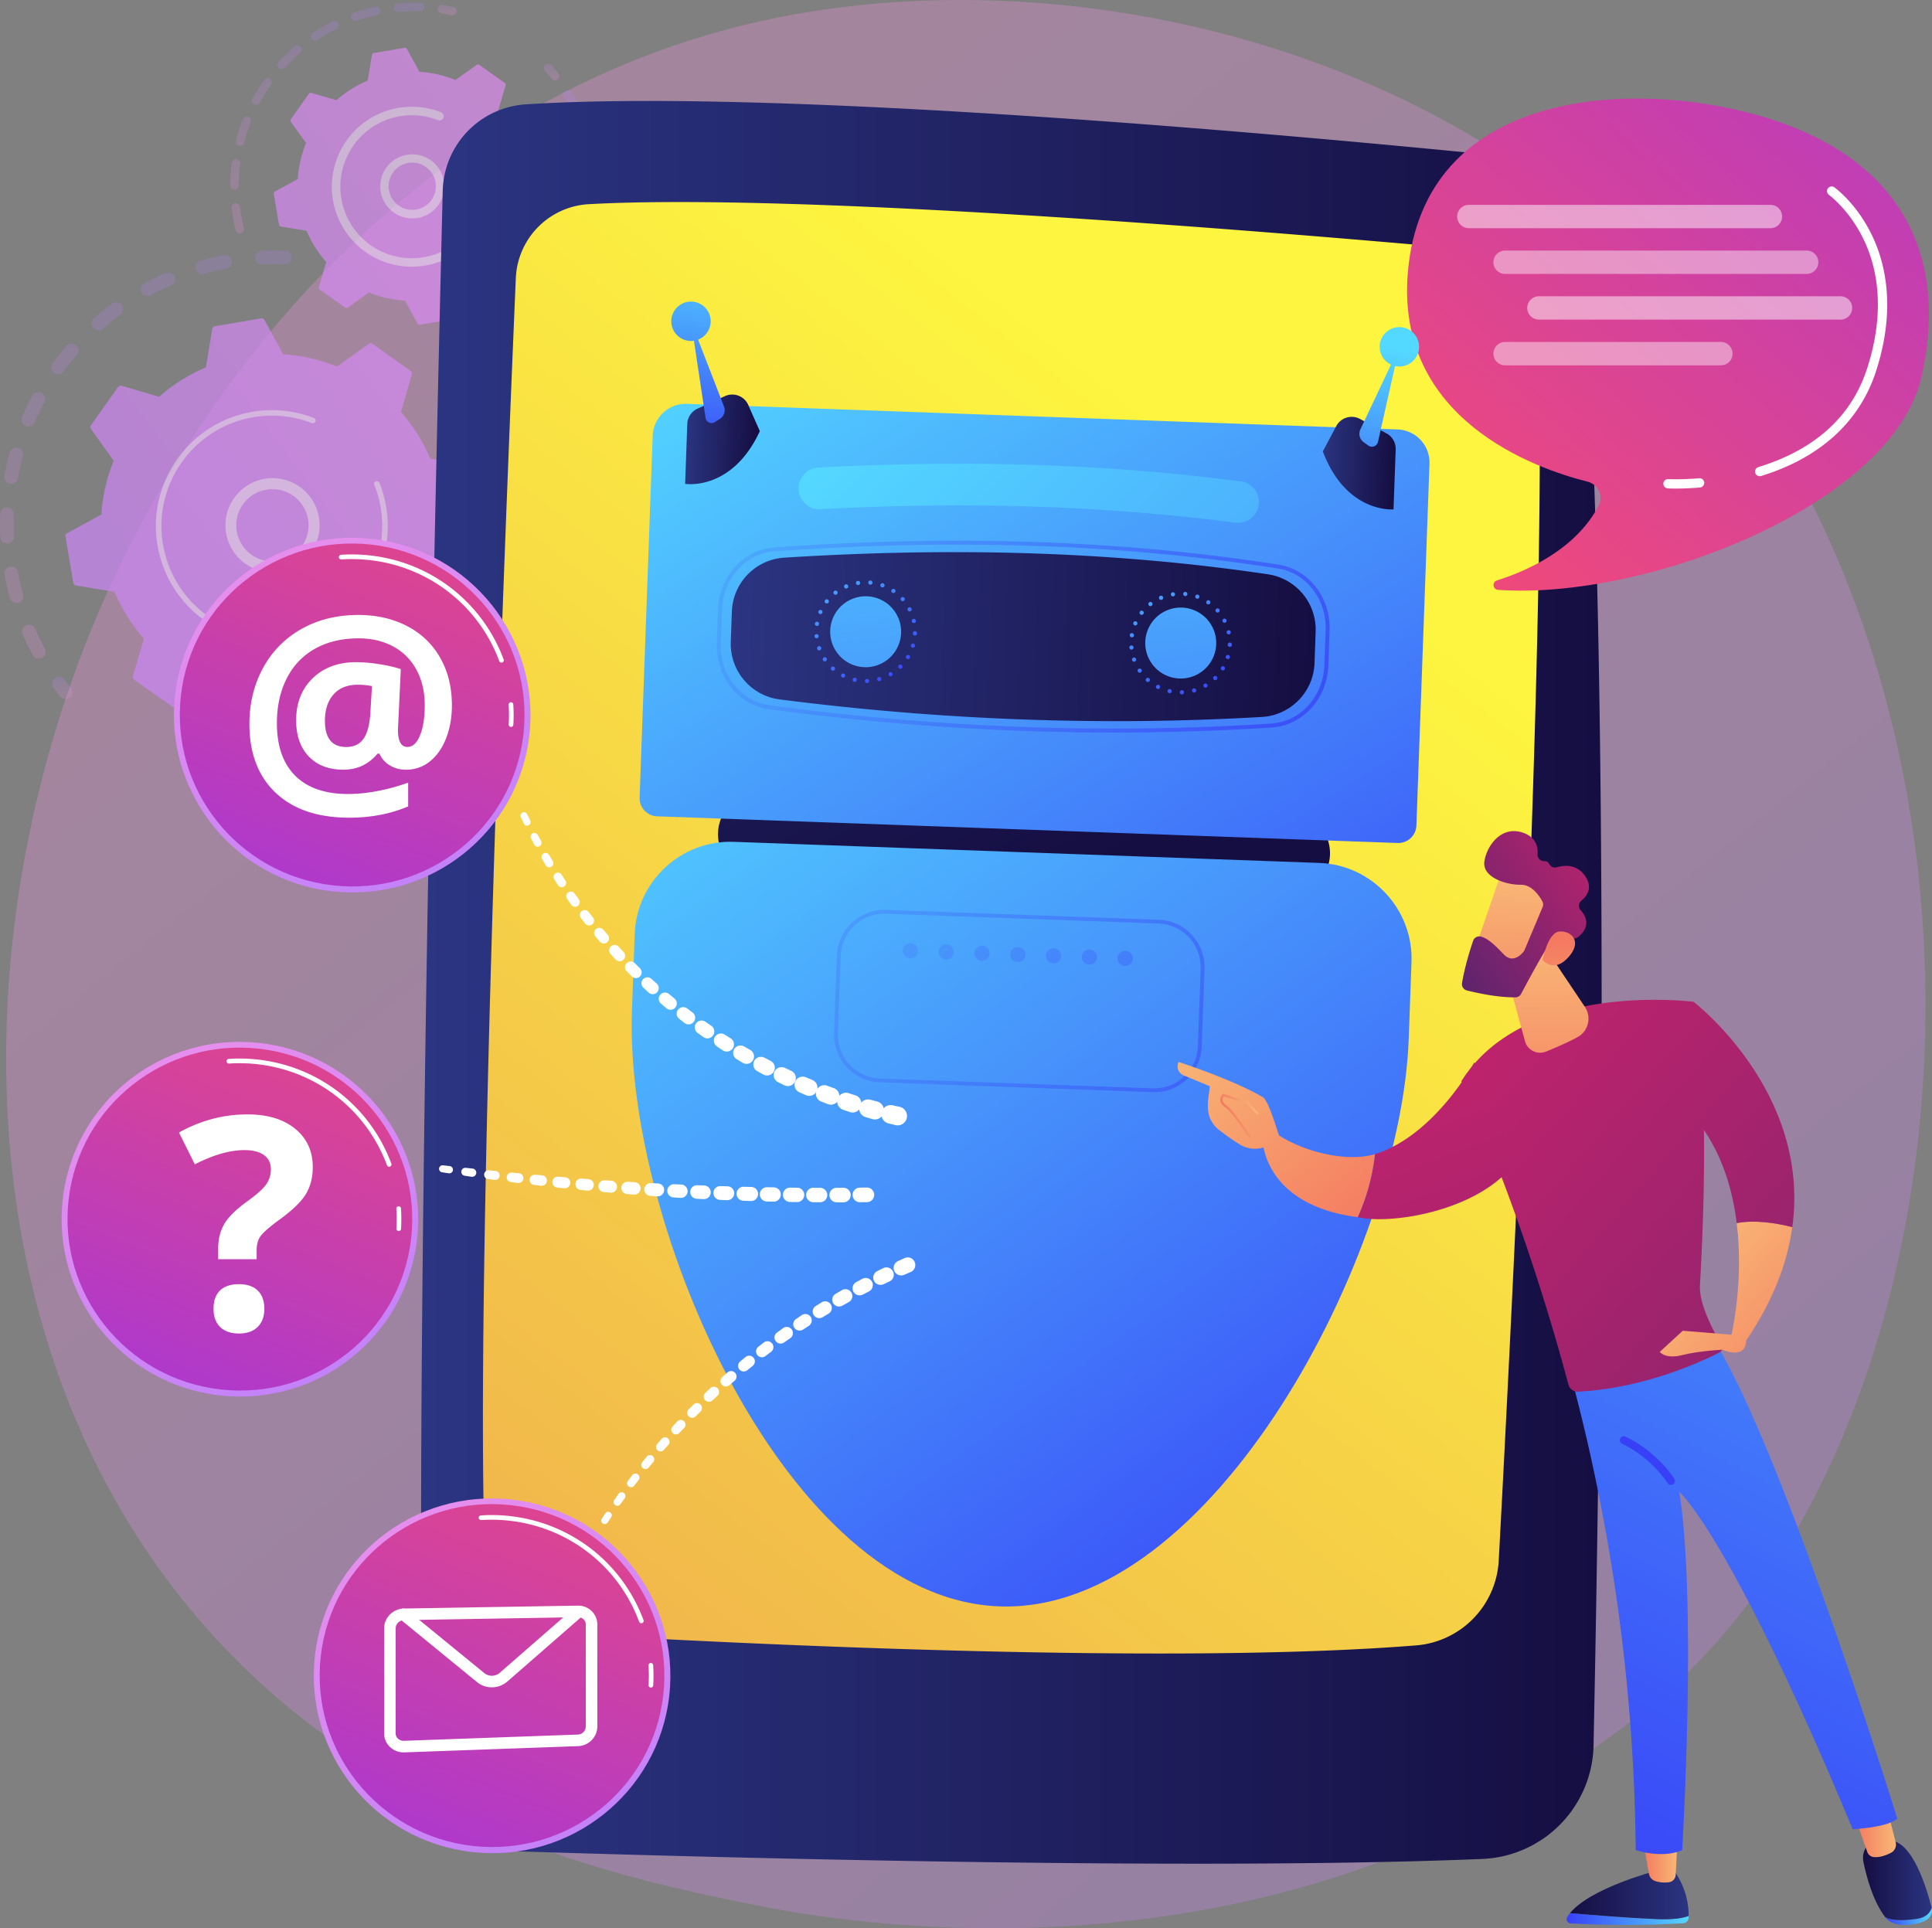 <svg id="Illustration" xmlns="http://www.w3.org/2000/svg" xmlns:xlink="http://www.w3.org/1999/xlink" viewBox="0 0 2805.3 2800"><rect x="0" y="0" width="2805.3" height="2800" fill="#808080" stroke="none"/><defs><style>.cls-1,.cls-3{opacity:0.3;}.cls-1{fill:url(#linear-gradient);}.cls-2{opacity:0.69;}.cls-4{fill:url(#linear-gradient-2);}.cls-5{fill:url(#linear-gradient-3);}.cls-6{fill:url(#linear-gradient-4);}.cls-7{fill:url(#linear-gradient-5);}.cls-8{fill:url(#linear-gradient-6);}.cls-9{fill:url(#linear-gradient-7);}.cls-10,.cls-19,.cls-21,.cls-22{fill:#fff;}.cls-10{opacity:0.56;}.cls-11{fill:url(#linear-gradient-8);}.cls-12{fill:url(#linear-gradient-9);}.cls-13{fill:url(#linear-gradient-10);}.cls-14{fill:url(#linear-gradient-11);}.cls-15{fill:url(#linear-gradient-12);}.cls-16{fill:url(#linear-gradient-13);}.cls-17{fill:url(#linear-gradient-14);}.cls-18{fill:url(#linear-gradient-15);}.cls-20{opacity:0.82;}.cls-21{opacity:0.6;}.cls-22{opacity:0.53;}.cls-23{fill:url(#linear-gradient-16);}.cls-24{fill:url(#linear-gradient-17);}.cls-25{fill:url(#linear-gradient-18);}.cls-26{fill:url(#linear-gradient-19);}.cls-27{fill:url(#linear-gradient-20);}.cls-28{fill:url(#linear-gradient-21);}.cls-29{fill:url(#linear-gradient-22);}.cls-30{fill:url(#linear-gradient-23);}.cls-31{fill:url(#linear-gradient-24);}.cls-32{fill:url(#linear-gradient-25);}.cls-33{fill:url(#linear-gradient-26);}.cls-34{fill:url(#linear-gradient-27);}.cls-35{fill:url(#linear-gradient-28);}.cls-36{fill:url(#linear-gradient-29);}.cls-37{fill:url(#linear-gradient-30);}.cls-38{fill:url(#linear-gradient-31);}.cls-39{fill:url(#linear-gradient-32);}.cls-40{fill:url(#linear-gradient-33);}.cls-41{fill:url(#linear-gradient-34);}.cls-42{fill:url(#linear-gradient-35);}.cls-43{fill:url(#linear-gradient-36);}.cls-44{fill:url(#linear-gradient-37);}.cls-45{fill:url(#linear-gradient-38);}.cls-46{fill:url(#linear-gradient-39);}.cls-47{fill:url(#linear-gradient-40);}.cls-48{fill:url(#linear-gradient-41);}.cls-49{fill:url(#linear-gradient-42);}.cls-50{fill:url(#linear-gradient-43);}.cls-51{fill:url(#linear-gradient-44);}.cls-52{fill:url(#linear-gradient-45);}.cls-53{fill:url(#linear-gradient-46);}.cls-54{fill:url(#linear-gradient-47);}.cls-55{fill:url(#linear-gradient-48);}.cls-56{fill:url(#linear-gradient-49);}.cls-57{fill:url(#linear-gradient-50);}.cls-58{fill:url(#linear-gradient-51);}.cls-59{fill:url(#linear-gradient-52);}.cls-60{fill:url(#linear-gradient-53);}.cls-61{fill:url(#linear-gradient-54);}.cls-62{fill:url(#linear-gradient-55);}.cls-63{fill:url(#linear-gradient-56);}.cls-64{fill:url(#linear-gradient-57);}.cls-65{fill:url(#linear-gradient-58);}.cls-66{fill:url(#linear-gradient-59);}.cls-67{fill:url(#linear-gradient-60);}.cls-68{fill:url(#linear-gradient-61);}</style><linearGradient id="linear-gradient" x1="3610.59" y1="4081.41" x2="1119.11" y2="987.16" gradientUnits="userSpaceOnUse"><stop offset="0" stop-color="#b37cff"/><stop offset="1" stop-color="#f895e7"/></linearGradient><linearGradient id="linear-gradient-2" x1="693.85" y1="1907.45" x2="1263.12" y2="1907.45" gradientTransform="matrix(0.07, 1, 1, -0.07, -1298.86, 267.26)" xlink:href="#linear-gradient"/><linearGradient id="linear-gradient-3" x1="1290.8" y1="1757.48" x2="1324.05" y2="1757.48" gradientTransform="matrix(0.07, 1, 1, -0.07, -1298.86, 267.26)" xlink:href="#linear-gradient"/><linearGradient id="linear-gradient-4" x1="1463.39" y1="2011.53" x2="1486.2" y2="2011.53" gradientTransform="matrix(0.07, 1, 1, -0.07, -1298.86, 267.26)" xlink:href="#linear-gradient"/><linearGradient id="linear-gradient-5" x1="904.72" y1="2271.05" x2="1491.08" y2="2271.05" gradientTransform="matrix(0.07, 1, 1, -0.07, -1298.86, 267.26)" xlink:href="#linear-gradient"/><linearGradient id="linear-gradient-6" x1="846.27" y1="2394.68" x2="879.09" y2="2394.68" gradientTransform="matrix(0.07, 1, 1, -0.07, -1298.86, 267.26)" xlink:href="#linear-gradient"/><linearGradient id="linear-gradient-7" x1="-621.67" y1="825.13" x2="1560.1" y2="3760.32" gradientTransform="translate(-1252.62 1553.1) rotate(-90.22)" xlink:href="#linear-gradient"/><linearGradient id="linear-gradient-8" x1="355.23" y1="2381.63" x2="371.46" y2="2381.63" gradientTransform="matrix(0.07, 1, 1, -0.07, -1298.86, 267.26)" xlink:href="#linear-gradient"/><linearGradient id="linear-gradient-9" x1="348.66" y1="2199.32" x2="666.67" y2="2199.32" gradientTransform="matrix(0.07, 1, 1, -0.07, -1298.86, 267.26)" xlink:href="#linear-gradient"/><linearGradient id="linear-gradient-10" x1="490.6" y1="2504.19" x2="853.58" y2="2504.19" gradientTransform="matrix(0.07, 1, 1, -0.07, -1298.86, 267.26)" xlink:href="#linear-gradient"/><linearGradient id="linear-gradient-11" x1="450.7" y1="2526.91" x2="475.52" y2="2526.91" gradientTransform="matrix(0.07, 1, 1, -0.07, -1298.86, 267.26)" xlink:href="#linear-gradient"/><linearGradient id="linear-gradient-12" x1="-403.11" y1="662.67" x2="1778.66" y2="3597.86" gradientTransform="translate(-1252.62 1553.1) rotate(-90.22)" xlink:href="#linear-gradient"/><linearGradient id="linear-gradient-13" x1="1063.79" y1="1881.46" x2="2777.96" y2="1881.46" gradientUnits="userSpaceOnUse"><stop offset="0" stop-color="#2b3582"/><stop offset="1" stop-color="#150e42"/></linearGradient><linearGradient id="linear-gradient-14" x1="2353.23" y1="1231.37" x2="-1102.3" y2="5651.85" gradientUnits="userSpaceOnUse"><stop offset="0" stop-color="#fdf53f"/><stop offset="0.66" stop-color="#e57a58"/><stop offset="1" stop-color="#d93c65"/></linearGradient><linearGradient id="linear-gradient-15" x1="3397.49" y1="294.42" x2="2559.48" y2="1260.83" gradientUnits="userSpaceOnUse"><stop offset="0" stop-color="#a737d5"/><stop offset="1" stop-color="#ef497a"/></linearGradient><linearGradient id="linear-gradient-16" x1="1275.23" y1="490.05" x2="1917" y2="1713.68" gradientTransform="matrix(1, 0.04, -0.04, 1, 115.99, -36.92)" xlink:href="#linear-gradient-13"/><linearGradient id="linear-gradient-17" x1="1524.24" y1="813.22" x2="2427.7" y2="2114.63" gradientTransform="matrix(1, 0.04, -0.04, 1, 115.99, -36.92)" gradientUnits="userSpaceOnUse"><stop offset="0" stop-color="#53d8ff"/><stop offset="1" stop-color="#3840f7"/></linearGradient><linearGradient id="linear-gradient-18" x1="1369.37" y1="1356.25" x2="2484.19" y2="2754.59" xlink:href="#linear-gradient-17"/><linearGradient id="linear-gradient-19" x1="1447.74" y1="1349.27" x2="2295.89" y2="1349.27" gradientTransform="matrix(1, 0.04, -0.04, 1, 115.99, -36.92)" xlink:href="#linear-gradient-13"/><linearGradient id="linear-gradient-20" x1="1572.5" y1="956.32" x2="1789.04" y2="2169.32" gradientTransform="matrix(0.88, 0.48, -0.48, 0.88, 905.71, -597.16)" xlink:href="#linear-gradient-17"/><linearGradient id="linear-gradient-21" x1="2016.12" y1="877.14" x2="2232.66" y2="2090.14" xlink:href="#linear-gradient-17"/><linearGradient id="linear-gradient-22" x1="1533.66" y1="1204.36" x2="1696.07" y2="1422.73" xlink:href="#linear-gradient-17"/><linearGradient id="linear-gradient-23" x1="1991.17" y1="1204.37" x2="2153.58" y2="1422.74" xlink:href="#linear-gradient-17"/><linearGradient id="linear-gradient-24" x1="1386.33" y1="791.94" x2="1350.07" y2="1118.2" xlink:href="#linear-gradient-17"/><linearGradient id="linear-gradient-25" x1="1373.25" y1="1079.84" x2="1478.87" y2="1079.84" gradientTransform="matrix(1, 0.04, -0.04, 1, 115.99, -36.92)" xlink:href="#linear-gradient-13"/><linearGradient id="linear-gradient-26" x1="1421.16" y1="801.93" x2="1386.61" y2="1112.94" xlink:href="#linear-gradient-17"/><linearGradient id="linear-gradient-27" x1="2402.99" y1="904.92" x2="2366.74" y2="1231.18" xlink:href="#linear-gradient-17"/><linearGradient id="linear-gradient-28" x1="2296.86" y1="1079.86" x2="2402.47" y2="1079.86" gradientTransform="matrix(1, 0.04, -0.04, 1, 115.99, -36.92)" xlink:href="#linear-gradient-13"/><linearGradient id="linear-gradient-29" x1="2382.95" y1="903.34" x2="2348.04" y2="1217.52" xlink:href="#linear-gradient-17"/><linearGradient id="linear-gradient-30" x1="1680.48" y1="970.18" x2="3190.65" y2="2335.84" xlink:href="#linear-gradient-17"/><linearGradient id="linear-gradient-31" x1="1219.37" y1="856.22" x2="2291.84" y2="1668.09" xlink:href="#linear-gradient-17"/><linearGradient id="linear-gradient-32" x1="1222.71" y1="1339.93" x2="2359.62" y2="2264.76" xlink:href="#linear-gradient-17"/><linearGradient id="linear-gradient-33" x1="1308.13" y1="1402.48" x2="2288.07" y2="2364.53" xlink:href="#linear-gradient-17"/><linearGradient id="linear-gradient-34" x1="1384.66" y1="1324.51" x2="2364.62" y2="2286.57" xlink:href="#linear-gradient-17"/><linearGradient id="linear-gradient-35" x1="1461.23" y1="1246.53" x2="2441.18" y2="2208.58" xlink:href="#linear-gradient-17"/><linearGradient id="linear-gradient-36" x1="-706" y1="3241.61" x2="-528.76" y2="3241.61" gradientTransform="matrix(-1, 0, 0, 1, 2198.33, 0)" xlink:href="#linear-gradient-17"/><linearGradient id="linear-gradient-37" x1="-706.01" y1="3206.87" x2="-533.77" y2="3206.87" gradientTransform="matrix(-1, 0, 0, 1, 2198.33, 0)" xlink:href="#linear-gradient-13"/><linearGradient id="linear-gradient-38" x1="-689.63" y1="3158.38" x2="-639.71" y2="3158.38" gradientTransform="matrix(-1, 0, 0, 1, 2198.33, 0)" gradientUnits="userSpaceOnUse"><stop offset="0" stop-color="#f9b776"/><stop offset="1" stop-color="#f47960"/></linearGradient><linearGradient id="linear-gradient-39" x1="-1059.33" y1="3237.79" x2="-991.41" y2="3237.79" gradientTransform="matrix(-1, 0, 0, 1, 2198.33, 0)" xlink:href="#linear-gradient-17"/><linearGradient id="linear-gradient-40" x1="-1058.83" y1="3185.49" x2="-959.14" y2="3185.49" gradientTransform="matrix(-1, 0, 0, 1, 2198.33, 0)" xlink:href="#linear-gradient-13"/><linearGradient id="linear-gradient-41" x1="-1007.01" y1="3116.76" x2="-947.35" y2="3116.76" xlink:href="#linear-gradient-38"/><linearGradient id="linear-gradient-42" x1="3696.9" y1="1329.36" x2="2737.24" y2="3248.67" gradientTransform="matrix(1, 0, 0, 1, 0, 0)" xlink:href="#linear-gradient-17"/><linearGradient id="linear-gradient-43" x1="-256.7" y1="1871.29" x2="-1624.46" y2="3060.89" gradientTransform="matrix(-1, 0, 0, 1, 2198.33, 0)" gradientUnits="userSpaceOnUse"><stop offset="0" stop-color="#cb236d"/><stop offset="1" stop-color="#4c246d"/></linearGradient><linearGradient id="linear-gradient-44" x1="-805.96" y1="2895.81" x2="-777.37" y2="2838.63" gradientTransform="matrix(-1, 0, 0, 1, 2198.33, 0)" xlink:href="#linear-gradient-17"/><linearGradient id="linear-gradient-45" x1="-733.67" y1="2247.09" x2="-946.06" y2="2435.17" xlink:href="#linear-gradient-38"/><linearGradient id="linear-gradient-46" x1="-370.73" y1="1745.22" x2="-1732.32" y2="2929.46" xlink:href="#linear-gradient-43"/><linearGradient id="linear-gradient-47" x1="-917.13" y1="1228.92" x2="-2339.69" y2="2466.19" gradientTransform="matrix(-0.88, -0.48, -0.48, 0.88, 2202.68, 335.3)" xlink:href="#linear-gradient-43"/><linearGradient id="linear-gradient-48" x1="10.99" y1="1932.28" x2="-257.5" y2="2236.57" xlink:href="#linear-gradient-38"/><linearGradient id="linear-gradient-49" x1="-498.11" y1="1817.89" x2="-499.93" y2="2130.25" xlink:href="#linear-gradient-38"/><linearGradient id="linear-gradient-50" x1="-872.4" y1="2500.57" x2="-1026.16" y2="2703.97" gradientTransform="matrix(-0.78, -0.62, -0.62, 0.78, 3534.02, -760.91)" xlink:href="#linear-gradient-38"/><linearGradient id="linear-gradient-51" x1="2816.52" y1="1668.86" x2="2505.64" y2="1878.36" gradientTransform="matrix(1, 0, 0, 1, 0, 0)" xlink:href="#linear-gradient-43"/><linearGradient id="linear-gradient-52" x1="-1097.59" y1="2661.65" x2="-974.27" y2="2535.13" gradientTransform="matrix(-0.78, -0.62, -0.62, 0.78, 3534.02, -760.91)" xlink:href="#linear-gradient-38"/><linearGradient id="linear-gradient-53" x1="-649.8" y1="2341.81" x2="-862.19" y2="2529.89" xlink:href="#linear-gradient-38"/><linearGradient id="linear-gradient-54" x1="36.95" y1="1967.2" x2="-225.07" y2="2264.16" xlink:href="#linear-gradient-38"/><linearGradient id="linear-gradient-55" x1="-77.93" y1="2062.62" x2="-37.41" y2="2080.36" xlink:href="#linear-gradient-38"/><linearGradient id="linear-gradient-56" x1="1194.11" y1="1950.74" x2="724.42" y2="1018.12" gradientTransform="translate(2339.02 367.49) rotate(83.53)" xlink:href="#linear-gradient"/><linearGradient id="linear-gradient-57" x1="838.92" y1="1808.33" x2="1129.52" y2="1075.08" gradientTransform="translate(2338.92 367.37) rotate(83.53)" xlink:href="#linear-gradient-15"/><linearGradient id="linear-gradient-58" x1="1397.19" y1="3345.7" x2="927.5" y2="2413.07" gradientTransform="translate(3905.34 1403.58) rotate(83.53)" xlink:href="#linear-gradient"/><linearGradient id="linear-gradient-59" x1="1042" y1="3203.29" x2="1332.6" y2="2470.03" gradientTransform="translate(3905.18 1403.28) rotate(83.53)" xlink:href="#linear-gradient-15"/><linearGradient id="linear-gradient-60" x1="1031.04" y1="2682.78" x2="561.35" y2="1750.16" gradientTransform="translate(2921.69 1179.08) rotate(83.53)" xlink:href="#linear-gradient"/><linearGradient id="linear-gradient-61" x1="675.85" y1="2540.38" x2="966.45" y2="1807.12" gradientTransform="translate(2921.62 1178.93) rotate(83.53)" xlink:href="#linear-gradient-15"/></defs><title>19199021 [Converted]</title><path class="cls-1" d="M2925.17,2861.15c-57.23,60.25-111.38,99.1-154.16,129.8-502.9,360.83-1098,255.65-1224.42,230-186.75-37.93-547.73-111.25-808.72-418.16C343,2338.41,404.51,1606.87,710.78,1124c56-88.33,351.94-578.59,953.41-657.21,364-47.58,788.31,48.38,1095.58,305.82C3404.76,1312.94,3358.84,2404.59,2925.17,2861.15Z" transform="translate(-452.35 -455)"/><g class="cls-2"><g class="cls-3"><path class="cls-4" d="M875.9,829.27a10,10,0,0,1-10.35,9.6c-10.7-.39-21.58-.34-32.33.18a10,10,0,0,1-10.44-9.29v-.2a10,10,0,0,1,9.49-10.44c11.32-.55,22.77-.61,34-.19a10,10,0,0,1,9.58,9.29A9.11,9.11,0,0,1,875.9,829.27Zm-94.84,15.9c-10.58,2-21.17,4.42-31.5,7.28a10,10,0,1,1-5.31-19.24c10.85-3,22-5.58,33.13-7.66a10,10,0,0,1,11.65,8c.07.4.12.79.15,1.18A10,10,0,0,1,781.06,845.17Zm-81,24.76c-9.85,4.27-19.62,9-29.07,14.13a10,10,0,0,1-9.49-17.56c10-5.38,20.25-10.38,30.61-14.88a10,10,0,1,1,8,18.31Zm-73.42,42.26c-8.65,6.37-17.12,13.19-25.19,20.27a10,10,0,0,1-13.17-15c8.5-7.45,17.42-14.63,26.52-21.34a10,10,0,1,1,11.84,16.07Zm-62.17,57.56c-7,8.12-13.76,16.65-20.07,25.35a10,10,0,0,1-16.16-11.72c6.64-9.16,13.75-18.13,21.12-26.67a10,10,0,0,1,15.11,13Zm-47.89,69.88c-5,9.48-9.74,19.29-14,29.16a10,10,0,0,1-18.35-7.85c4.44-10.39,9.39-20.71,14.69-30.69a10,10,0,1,1,17.62,9.38Zm-3.23,370.6a10,10,0,0,1-13.52-4.06c-5.35-9.94-10.34-20.25-14.82-30.65a10,10,0,0,1,18.32-7.91c4.26,9.87,9,19.66,14.08,29.1a10,10,0,0,1-4.06,13.52Zm-27.95-291.89c-2.81,10.36-5.2,21-7.11,31.52a10,10,0,0,1-19.64-3.56c2-11.11,4.53-22.28,7.49-33.18a10,10,0,1,1,19.26,5.22Zm-6.44,212a10,10,0,0,1-12.27-7c-3-10.88-5.54-22-7.6-33.17a10,10,0,1,1,19.63-3.63c1.95,10.57,4.38,21.18,7.22,31.52a9.9,9.9,0,0,1,.34,2A10,10,0,0,1,479,1330.34ZM472.6,1202c-.42,10.72-.38,21.59.11,32.32a10,10,0,0,1-19.92,1.14,1.48,1.48,0,0,1,0-.21c-.53-11.3-.57-22.75-.13-34a10,10,0,0,1,19.93-.29A9.51,9.51,0,0,1,472.6,1202Z" transform="translate(-452.35 -455)"/><path class="cls-5" d="M557.25,1459.22a9.91,9.91,0,0,0-2.16-5.55c-3.22-4-6.4-8.17-9.47-12.34a10,10,0,0,0-16.08,11.82c3.23,4.39,6.58,8.76,10,13a10,10,0,0,0,17.75-6.92Z" transform="translate(-452.35 -455)"/></g><g class="cls-3"><path class="cls-6" d="M825,1603.7a10,10,0,0,0-9-9.26c-5.13-.47-10.33-1-15.46-1.74a10,10,0,0,0-2.64,19.79c5.4.72,10.87,1.33,16.27,1.83a10,10,0,0,0,10.85-9A10.72,10.72,0,0,0,825,1603.7Z" transform="translate(-452.35 -455)"/><path class="cls-7" d="M1249.61,1210.58a10,10,0,1,1-20,.36c-.19-10.49-.83-21.14-1.9-31.77a10,10,0,0,1,19.86-2q.69,6.91,1.16,13.78C1249.21,1197.48,1249.49,1204.09,1249.61,1210.58Zm-18.5-75a10,10,0,0,1-12-7.37c-2.48-10.29-5.42-20.58-8.74-30.59a10,10,0,1,1,18.94-6.29c3.5,10.54,6.6,21.38,9.2,32.2a10,10,0,0,1-7.36,12Zm15.76,129.3c-1.31,11-3.12,22.15-5.37,33a10,10,0,1,1-19.55-4c2.14-10.36,3.85-20.91,5.1-31.38a10,10,0,0,1,19.87.5A9.69,9.69,0,0,1,1246.87,1264.89Zm-42.78-210.52a10,10,0,0,1-13.36-4.54c-4.67-9.48-9.81-18.87-15.26-27.91a10,10,0,0,1,17.1-10.31c5.74,9.52,11.14,19.41,16.06,29.39a10,10,0,0,1-4.54,13.37Zm22.79,295.92c-3.7,10.46-7.91,20.9-12.5,31a10,10,0,0,1-18.19-8.23c4.36-9.64,8.36-19.56,11.88-29.49a10,10,0,1,1,18.81,6.67Zm-38.23,78.94c-5.92,9.42-12.3,18.7-19,27.58a10,10,0,1,1-16-12c6.34-8.44,12.4-17.26,18-26.21a10,10,0,1,1,16.9,10.62ZM1134.12,1498c-7.83,7.91-16.09,15.57-24.53,22.78a10,10,0,0,1-13-15.17c8-6.85,15.87-14.14,23.32-21.66a10,10,0,0,1,14.18,14Zm-68.23,55.2c-9.37,6-19.11,11.68-28.94,16.86a10,10,0,0,1-9.31-17.65c9.34-4.92,18.58-10.31,27.49-16a10,10,0,1,1,10.76,16.81Zm-78.73,38.88c-10.44,3.79-21.18,7.17-31.92,10.07a10,10,0,1,1-5.2-19.28c10.21-2.75,20.41-6,30.33-9.55a10,10,0,0,1,12.78,6,9.8,9.8,0,0,1,.58,2.73A10,10,0,0,1,987.16,1592.05Zm-85.25,20.63c-8.12,1-16.37,1.85-24.52,2.4-2.95.2-5.89.36-8.83.5a9.86,9.86,0,0,1-10.42-9.52,10,10,0,0,1,9.51-10.42q4.2-.2,8.4-.47c7.75-.53,15.59-1.29,23.31-2.29a10,10,0,0,1,11.17,8.62c0,.21.05.42.06.62A10,10,0,0,1,901.91,1612.68Z" transform="translate(-452.35 -455)"/><path class="cls-8" d="M1163.38,972.46a9.92,9.92,0,0,0-2.19-5.6c-3.4-4.2-7-8.41-10.55-12.51a10,10,0,1,0-15,13.17c3.42,3.9,6.79,7.9,10,11.89a10,10,0,0,0,17.71-6.95Z" transform="translate(-452.35 -455)"/></g><path class="cls-9" d="M993.26,954.25a4.67,4.67,0,0,0-5.42,0l-46.15,33.06a247.45,247.45,0,0,0-78.11-17.87l-27.21-49.78a4.65,4.65,0,0,0-4.88-2.36L764.36,928.7a4.66,4.66,0,0,0-3.82,3.84l-9.26,56a247.31,247.31,0,0,0-67.84,42.64l-54.48-16a4.66,4.66,0,0,0-5.11,1.77l-39.42,55.53a4.67,4.67,0,0,0,0,5.42l33,46.16a247.33,247.33,0,0,0-17.87,78.1l-49.78,27.21a4.65,4.65,0,0,0-2.36,4.88l11.39,67.14a4.69,4.69,0,0,0,3.84,3.82l56,9.25a247.31,247.31,0,0,0,42.64,67.84l-16,54.48a4.65,4.65,0,0,0,1.78,5.11l55.53,39.42a4.67,4.67,0,0,0,5.41,0l46.16-33.06a247.32,247.32,0,0,0,78.11,17.87l27.21,49.78a4.64,4.64,0,0,0,4.87,2.36l67.14-11.39a4.69,4.69,0,0,0,3.82-3.84l9.26-56a247.25,247.25,0,0,0,67.83-42.64l54.48,16a4.68,4.68,0,0,0,5.12-1.77l39.41-55.54a4.66,4.66,0,0,0,0-5.41l-33.06-46.16a247.33,247.33,0,0,0,17.87-78.1l49.79-27.21a4.69,4.69,0,0,0,2.36-4.88l-11.4-67.14a4.66,4.66,0,0,0-3.84-3.82l-56-9.26a247.2,247.2,0,0,0-42.65-67.83l16-54.48a4.66,4.66,0,0,0-1.78-5.11Z" transform="translate(-452.35 -455)"/><path class="cls-10" d="M916.2,1223.19a68.35,68.35,0,1,1,.07-10A68.53,68.53,0,0,1,916.2,1223.19ZM808,1251.85a52.48,52.48,0,1,0-12.39-38.21,53.2,53.2,0,0,0,0,7.78A52.12,52.12,0,0,0,808,1251.85Z" transform="translate(-452.35 -455)"/><path class="cls-10" d="M1015,1207.9a170.71,170.71,0,0,0-2-17.18h0c-.3-1.8-.64-3.6-1-5.39a169.53,169.53,0,0,0-7.45-25.91c0-.11-.08-.22-.13-.34-.12-.32-.24-.65-.37-1-.24-.63-.49-1.26-.74-1.88a4,4,0,0,0-4-2.51,4.07,4.07,0,0,0-1.22.28,4,4,0,0,0-2.22,5.19,160.51,160.51,0,0,1-41.46,178.7A159.32,159.32,0,0,1,873.87,1377a164.07,164.07,0,0,1-16.39,1.94A160.38,160.38,0,0,1,689,1245.73c-14.79-87.2,44.08-170.11,131.23-184.9a160.45,160.45,0,0,1,85,8.62,4,4,0,0,0,5.17-2.27,4,4,0,0,0-2.27-5.17A167.82,167.82,0,0,0,835.85,1051q-8.51.57-17,2c-91.51,15.54-153.3,102.64-137.77,194.11A168.35,168.35,0,0,0,858,1386.86a170.75,170.75,0,0,0,17.2-2A168.33,168.33,0,0,0,1015,1207.9Z" transform="translate(-452.35 -455)"/><g class="cls-3"><path class="cls-11" d="M1115.43,470.75a6.16,6.16,0,0,0-4.82-5.6c-5.11-1.14-10.32-2.13-15.49-3a6.16,6.16,0,0,0-1.95,12.17c4.93.79,9.9,1.74,14.77,2.82a6.16,6.16,0,0,0,7.49-6.43Z" transform="translate(-452.35 -455)"/><path class="cls-12" d="M1068.4,465.4a6.17,6.17,0,0,1-6.38,6,256.49,256.49,0,0,0-25.86.42c-1.8.12-3.62.27-5.43.43a6.16,6.16,0,0,1-6.68-5.6,6.36,6.36,0,0,1,5.6-6.68c1.9-.17,3.79-.32,5.69-.45a269.39,269.39,0,0,1,27.11-.44,6.16,6.16,0,0,1,5.94,5.74C1068.4,465,1068.4,465.19,1068.4,465.4Zm-68.63,11.45a254.47,254.47,0,0,0-30.15,8.39,6.16,6.16,0,0,1-4-11.65,268,268,0,0,1,31.61-8.8,6.16,6.16,0,0,1,7.31,4.75,5.32,5.32,0,0,1,.12.88A6.15,6.15,0,0,1,999.77,476.85Zm-59,20.45a254.46,254.46,0,0,0-27.17,15.55,6.17,6.17,0,1,1-6.78-10.3,266.1,266.1,0,0,1,28.5-16.31,6.16,6.16,0,0,1,8.25,2.81,6,6,0,0,1,.62,2.31A6.15,6.15,0,0,1,940.73,497.3Zm-52.21,34.34A252.71,252.71,0,0,0,866,553.36a6.16,6.16,0,1,1-9.09-8.33,269,269,0,0,1,23.63-22.78,6.17,6.17,0,0,1,8,9.39Zm-42.25,46a256.52,256.52,0,0,0-16.59,26.54,6.16,6.16,0,1,1-10.83-5.88,270.08,270.08,0,0,1,17.38-27.82,6.17,6.17,0,0,1,10,7.16Zm-29.79,54.9a253.44,253.44,0,0,0-9.6,29.76,6.17,6.17,0,1,1-12-3.05A267.58,267.58,0,0,1,805,628.08a6.17,6.17,0,0,1,11.48,4.5ZM801,693.08a251.81,251.81,0,0,0-2,31.23,6.17,6.17,0,0,1-12.34,0,266.64,266.64,0,0,1,2.11-32.74,6.16,6.16,0,0,1,12.26.35A6.06,6.06,0,0,1,801,693.08Zm1,100.73a6.16,6.16,0,0,1-7.47-4.5,269.47,269.47,0,0,1-5.36-28c-.21-1.44-.39-2.86-.56-4.29a6.16,6.16,0,0,1,12.24-1.47c.16,1.34.34,2.69.53,4.05a255,255,0,0,0,5.12,26.74,6.79,6.79,0,0,1,.17,1.07A6.18,6.18,0,0,1,802,793.81Z" transform="translate(-452.35 -455)"/></g><g class="cls-3"><path class="cls-13" d="M1318.82,711a267.22,267.22,0,0,1-.19,32.27,6.17,6.17,0,0,1-12.31-.83,252.83,252.83,0,0,0,.19-30.78,6.17,6.17,0,0,1,12.31-.74ZM1310.14,686a6.16,6.16,0,0,1-7.14-5,257.94,257.94,0,0,0-7.15-30,6.17,6.17,0,0,1,11.8-3.58,270.45,270.45,0,0,1,7.49,31.4,4.91,4.91,0,0,1,.08.67A6.16,6.16,0,0,1,1310.14,686Zm4.36,89.23a269.46,269.46,0,0,1-8,31.28,6.17,6.17,0,0,1-11.75-3.77,255.71,255.71,0,0,0,7.64-29.83,6.16,6.16,0,0,1,12.2.74A6.49,6.49,0,0,1,1314.5,775.24Zm-21.24-149.91a6.16,6.16,0,0,1-8.13-3.14A252.62,252.62,0,0,0,1271,594.85a6.16,6.16,0,0,1,10.58-6.33,265.61,265.61,0,0,1,14.86,28.68,6,6,0,0,1,.51,2.08A6.17,6.17,0,0,1,1293.26,625.33Zm1.51,211.24A268.67,268.67,0,0,1,1279.49,865a6.17,6.17,0,0,1-10.49-6.48,255.2,255.2,0,0,0,14.58-27.11,6.16,6.16,0,0,1,11.74,2.17A6.09,6.09,0,0,1,1294.77,836.57Zm-33.87,54.81a268.6,268.6,0,0,1-21.64,24,6.16,6.16,0,0,1-8.63-8.8,258.93,258.93,0,0,0,20.65-22.86,6.16,6.16,0,0,1,9.62,7.71Zm-46,45.12a266.35,266.35,0,0,1-26.76,18.07,6.17,6.17,0,0,1-6.27-10.62,251.26,251.26,0,0,0,25.52-17.23,6.17,6.17,0,1,1,7.51,9.78Z" transform="translate(-452.35 -455)"/><path class="cls-14" d="M1264.42,565a6.18,6.18,0,0,0-1.29-3.37c-3.24-4.17-6.63-8.25-10.05-12.15a6.17,6.17,0,1,0-9.26,8.15c3.26,3.71,6.49,7.61,9.59,11.58a6.16,6.16,0,0,0,11-4.21Z" transform="translate(-452.35 -455)"/></g><path class="cls-15" d="M1148.15,549.09a3.12,3.12,0,0,0-3.63,0l-30.88,22.12a165.44,165.44,0,0,0-52.27-12L1043.17,526a3.13,3.13,0,0,0-3.27-1.58L995,532a3.12,3.12,0,0,0-2.56,2.56L986.23,572a165.44,165.44,0,0,0-45.39,28.53l-36.46-10.68a3.1,3.1,0,0,0-3.42,1.19l-26.38,37.15a3.12,3.12,0,0,0,0,3.63l22.12,30.88a165.51,165.51,0,0,0-12,52.27L851.44,733.2a3.12,3.12,0,0,0-1.58,3.26l7.63,44.93a3.11,3.11,0,0,0,2.56,2.55l37.46,6.2a165.38,165.38,0,0,0,28.54,45.39L915.36,872a3.12,3.12,0,0,0,1.19,3.43l37.16,26.37a3.11,3.11,0,0,0,3.62,0l30.89-22.12a165.38,165.38,0,0,0,52.26,12l18.21,33.31a3.11,3.11,0,0,0,3.26,1.58l44.93-7.62a3.12,3.12,0,0,0,2.55-2.57l6.2-37.46A165.59,165.59,0,0,0,1161,850.32L1197.47,861a3.15,3.15,0,0,0,3.43-1.19l26.37-37.16a3.12,3.12,0,0,0,0-3.63l-22.12-30.88a165.44,165.44,0,0,0,12-52.27l33.31-18.2a3.12,3.12,0,0,0,1.58-3.27l-7.62-44.92a3.15,3.15,0,0,0-2.57-2.56l-37.46-6.19a165.44,165.44,0,0,0-28.53-45.39l10.69-36.46a3.13,3.13,0,0,0-1.19-3.42Z" transform="translate(-452.35 -455)"/><path class="cls-10" d="M1097.41,729.12a46.52,46.52,0,1,1,0-6.91A48.33,48.33,0,0,1,1097.41,729.12Zm-49.2,30.51a34.3,34.3,0,0,0,36.91-31.48h0a34.3,34.3,0,0,0-68.39-5.43,35.36,35.36,0,0,0,0,5A34.37,34.37,0,0,0,1048.21,759.63Z" transform="translate(-452.35 -455)"/><path class="cls-10" d="M1166.17,718.47a117.4,117.4,0,0,0-7.68-34.53l-.39-1a6.17,6.17,0,0,0-6.14-3.87,6.34,6.34,0,0,0-1.88.44,6.17,6.17,0,0,0-3.43,8,104.22,104.22,0,0,1,6,21.27h0c.07.4.13.81.19,1.2a102.88,102.88,0,0,1-4.56,50.63,104.13,104.13,0,0,1-12.78,24.85c0,.07-.09.13-.13.19l-.41.58a103.79,103.79,0,1,1-102-162.4c3.48-.59,7-1,10.47-1.24a103.49,103.49,0,0,1,44.53,6.82,6.17,6.17,0,1,0,4.48-11.49,116.13,116.13,0,1,0,73.76,100.53Z" transform="translate(-452.35 -455)"/></g><path class="cls-16" d="M1095.2,732.08c-10.11,407.83-42.9,1814.6-27.24,2313.11a100.07,100.07,0,0,0,96.8,96.93c261.21,8.55,1012.62,30.22,1439.86,12.29a168.53,168.53,0,0,0,161.6-164.86c8.88-428.07,28.46-1632.07-18.09-2183.63a137.55,137.55,0,0,0-123.44-125.31c-284.46-28.45-1040-98-1409.1-74.06A128.9,128.9,0,0,0,1095.2,732.08Z" transform="translate(-452.35 -455)"/><path class="cls-17" d="M1201.34,858.81c-14.27,334-59.27,1445.18-45,1856.07A116.25,116.25,0,0,0,1265.77,2827c247,14.45,880.53,46.32,1242.82,17.31A130.65,130.65,0,0,0,2628.54,2721c18.36-340.76,71.07-1375.42,57.38-1781.7a128.44,128.44,0,0,0-117-123.55c-267.21-24-953.51-81.08-1261.37-64.28A112.32,112.32,0,0,0,1201.34,858.81Z" transform="translate(-452.35 -455)"/><path class="cls-18" d="M2625.91,1297.87c43.19-13.6,114.05-44.7,147.68-108.4,7.37-14-.61-31.13-15.94-35-75.87-19-279.71-90.35-261-304.66,23-262.81,317.88-280.33,506-228.07s283.53,181.28,240.06,379c-41,186.41-399.16,326.14-615.17,310.81C2619.84,1311,2618.49,1300.21,2625.91,1297.87Z" transform="translate(-452.35 -455)"/><path class="cls-19" d="M2885.53,1164.47c-7.11,0-11.24-.22-11.59-.24a6.76,6.76,0,0,1,.75-13.5c.18,0,18.21,1,45-1.28a6.76,6.76,0,0,1,1.14,13.47C2905.91,1164.17,2893.74,1164.47,2885.53,1164.47Z" transform="translate(-452.35 -455)"/><path class="cls-19" d="M3007.45,1146.51a6.77,6.77,0,0,1-2-13.23c82-25.17,135.1-73.17,157.79-142.68,23.11-70.82,20.87-136.94-6.49-191.22-20.71-41.09-48.74-61.38-49-61.58a6.76,6.76,0,0,1,7.82-11c1.24.88,30.66,22,52.93,65.85,20.45,40.22,38.36,108,7.61,202.17-23.79,72.89-81.43,125.25-166.67,151.42A6.86,6.86,0,0,1,3007.45,1146.51Z" transform="translate(-452.35 -455)"/><g class="cls-20"><path class="cls-21" d="M3023.07,786.37H2585.13a16.93,16.93,0,0,1-16.94-16.94h0a16.94,16.94,0,0,1,16.94-16.95h437.94A16.94,16.94,0,0,1,3040,769.43h0A16.93,16.93,0,0,1,3023.07,786.37Z" transform="translate(-452.35 -455)"/><path class="cls-22" d="M3075.69,852.75H2637.75a16.94,16.94,0,0,1-16.94-16.94h0a17,17,0,0,1,16.94-16.95h437.94a16.94,16.94,0,0,1,16.94,16.95h0A16.93,16.93,0,0,1,3075.69,852.75Z" transform="translate(-452.35 -455)"/><path class="cls-22" d="M2951.15,985.51h-313.4a16.94,16.94,0,0,1-16.94-16.94h0a17,17,0,0,1,16.94-17h313.4a17,17,0,0,1,16.95,17h0A16.94,16.94,0,0,1,2951.15,985.51Z" transform="translate(-452.35 -455)"/><path class="cls-21" d="M3124.8,919.13H2686.87a16.94,16.94,0,0,1-16.95-16.94h0a17,17,0,0,1,16.95-17H3124.8a17,17,0,0,1,16.95,17h0A16.94,16.94,0,0,1,3124.8,919.13Z" transform="translate(-452.35 -455)"/></g><path class="cls-23" d="M2319.38,1755.92l-764.77-27.57a62.12,62.12,0,0,1-59.67-64.12h0a62.12,62.12,0,0,1,64.13-59.67l764.77,27.56a62.12,62.12,0,0,1,59.67,64.13h0A62.12,62.12,0,0,1,2319.38,1755.92Z" transform="translate(-452.35 -455)"/><path class="cls-24" d="M2481.81,1679.14l-1075.43-38.76a26.33,26.33,0,0,1-25.29-27.18l19-525.68a48,48,0,0,1,49.52-46.08l1032.3,37.2a48,48,0,0,1,46.08,49.53l-19,525.68A26.33,26.33,0,0,1,2481.81,1679.14Z" transform="translate(-452.35 -455)"/><path class="cls-25" d="M1517.73,1677.44l850.36,30.65c76.32,2.75,136.52,67.45,133.77,143.77l-4,111.57c-11.17,310.18-284.21,835.41-594.39,824.23h0c-310.17-11.18-544.69-554.71-533.51-864.88l4-111.57C1376.7,1734.89,1441.4,1674.69,1517.73,1677.44Z" transform="translate(-452.35 -455)"/><path class="cls-26" d="M2361.08,1417.83a81.25,81.25,0,0,1-76.37,78.26c-226.31,13.1-460.3,5.31-700.38-25.46a81.34,81.34,0,0,1-70.88-83.61l1.58-44a81.31,81.31,0,0,1,76-78.23C1826,1250,2060.3,1254.33,2293.69,1289a81.23,81.23,0,0,1,69,83.34Z" transform="translate(-452.35 -455)"/><circle class="cls-27" cx="1709.31" cy="1372.3" r="51.52" transform="translate(-883.54 444.84) rotate(-26.31)"/><path class="cls-28" d="M2218.28,1390.65a51.52,51.52,0,1,1-49.63-53.35A51.52,51.52,0,0,1,2218.28,1390.65Z" transform="translate(-452.35 -455)"/><path class="cls-29" d="M1708.28,1444a3,3,0,0,1,2.92-3.14h0a3,3,0,0,1,3.15,3h0a3,3,0,0,1-3,3.08h-.16A3,3,0,0,1,1708.28,1444Zm-15.52,1.15a3.09,3.09,0,0,1-2.29-3.66h0a3.05,3.05,0,0,1,3.66-2.29h0a3.06,3.06,0,0,1,2.29,3.66h0a3.06,3.06,0,0,1-3.06,2.37h0C1693.14,1445.18,1693,1445.12,1692.76,1445.11Zm33.33-3.15a3,3,0,0,1,2.12-3.72h0a3,3,0,0,1,3.73,2.06h0a3,3,0,0,1-2.07,3.78h0a2.81,2.81,0,0,1-.94.07h0A3,3,0,0,1,1726.09,1442Zm-50.9-3.27a3,3,0,0,1-1.28-4.06h0a3,3,0,0,1,4.07-1.34h0a3,3,0,0,1,1.28,4.06h0a2.9,2.9,0,0,1-2.81,1.66h0A2.73,2.73,0,0,1,1675.19,1438.69Zm67.71-3.06a3.07,3.07,0,0,1,1.09-4.21h0a3.1,3.1,0,0,1,4.15,1.09h0a3.1,3.1,0,0,1-1.09,4.2h0a3,3,0,0,1-1.67.38h0A3,3,0,0,1,1742.9,1435.63Zm-83.13-7.52a3,3,0,0,1-.24-4.3h0a3.11,3.11,0,0,1,4.31-.24h0a3.11,3.11,0,0,1,.23,4.31h0a3.09,3.09,0,0,1-2.41,1h0A2.84,2.84,0,0,1,1659.77,1428.11Zm97.77-2.81a3.11,3.11,0,0,1,0-4.35h0a3,3,0,0,1,4.3,0h0a3,3,0,0,1-.05,4.3h0a2.87,2.87,0,0,1-2.23.86h0A3.3,3.3,0,0,1,1757.54,1425.3Zm-110.1-11.24a3,3,0,0,1,.81-4.21h0a3.07,3.07,0,0,1,4.27.81h0a3,3,0,0,1-.87,4.21h0a2.91,2.91,0,0,1-1.79.54h0A3,3,0,0,1,1647.44,1414.06Zm121.78-2.44a3.07,3.07,0,0,1-1.06-4.17h0a3.07,3.07,0,0,1,4.17-1.06h0a3,3,0,0,1,1.06,4.17h0a3,3,0,0,1-2.75,1.49h0A2.76,2.76,0,0,1,1769.22,1411.62ZM1639,1397.39h0a3.09,3.09,0,0,1,1.85-3.9h0a3.11,3.11,0,0,1,3.9,1.85h0a3.09,3.09,0,0,1-1.85,3.9h0a4.31,4.31,0,0,1-1.16.18h0A3.07,3.07,0,0,1,1639,1397.39Zm138.13-1.91a3,3,0,0,1-2.07-3.76h0a3.12,3.12,0,0,1,3.77-2.07h0a3,3,0,0,1,2.06,3.77h0v0h0a3.07,3.07,0,0,1-3.05,2.15h0A3,3,0,0,1,1777.13,1395.48ZM1635,1379.12a3.07,3.07,0,0,1,2.76-3.31h0a3.08,3.08,0,0,1,3.32,2.76h0a3.09,3.09,0,0,1-2.77,3.32h0l-.38,0h0A3.06,3.06,0,0,1,1635,1379.12Zm142.84-4.32v-.11h0c0-.06,0-.11,0-.22h0a3,3,0,0,1,3.14-2.92h0a3,3,0,0,1,2.91,3.13h0v.17h0a.86.86,0,0,0,0,.16h0a3,3,0,0,1-3.13,2.92h0A3,3,0,0,1,1777.82,1374.8Zm0-.33h0v0h0Zm-139.66-10.55a3.07,3.07,0,0,1-2.58-3.45h0a3,3,0,0,1,3.51-2.52h0a3,3,0,0,1,2.52,3.45h0a3,3,0,0,1-3.12,2.59h0C1638.39,1364,1638.28,1363.93,1638.17,1363.92Zm138.07-6.54a3,3,0,0,1,2.28-3.61h0a3.07,3.07,0,0,1,3.67,2.29h0a3.1,3.1,0,0,1-2.34,3.66h0a4,4,0,0,1-.77,0h0A3,3,0,0,1,1776.24,1357.38Zm-133.81-10.88a3.07,3.07,0,0,1-1.56-4h0a3.06,3.06,0,0,1,4-1.56h0a3.06,3.06,0,0,1,1.56,4h0a3.14,3.14,0,0,1-2.93,1.82h0A4.08,4.08,0,0,1,1642.43,1346.5Zm128-5.25h0a3,3,0,0,1,1.31-4.08h0a3,3,0,0,1,4.08,1.3h0a3,3,0,0,1-1.3,4.09h0a3.08,3.08,0,0,1-1.5.33h0A3,3,0,0,1,1770.43,1341.25ZM1651,1330.72a3.08,3.08,0,0,1-.56-4.31h0a3.06,3.06,0,0,1,4.26-.51h0a3,3,0,0,1,.56,4.26h0a3.09,3.09,0,0,1-2.52,1.18h0A2.93,2.93,0,0,1,1651,1330.72Zm109.77-3.7h0a3,3,0,0,1,.26-4.29h0a3.11,3.11,0,0,1,4.34.27h0a3,3,0,0,1-.26,4.29h0a3.19,3.19,0,0,1-2.12.75h0A3,3,0,0,1,1760.76,1327Zm-97.61-9.52a3.11,3.11,0,0,1,.54-4.28h0a3.1,3.1,0,0,1,4.27.54h0a3.09,3.09,0,0,1-.54,4.28h0a3,3,0,0,1-2,.64h0A3.06,3.06,0,0,1,1663.15,1317.5Zm84.74-1.85h0a3,3,0,0,1-.79-4.22h0a3.06,3.06,0,0,1,4.22-.83h0a3.11,3.11,0,0,1,.84,4.27h0a3.16,3.16,0,0,1-2.64,1.28h0A3.1,3.1,0,0,1,1747.89,1315.65Zm-69.68-7.91a3.08,3.08,0,0,1,1.57-4h0a3.06,3.06,0,0,1,4,1.63h0a3,3,0,0,1-1.63,4h0a2.48,2.48,0,0,1-1.28.29h0A3,3,0,0,1,1678.21,1307.74Zm54.43.09h0a3.12,3.12,0,0,1-1.85-3.92h0a3,3,0,0,1,3.92-1.79h0a2.94,2.94,0,0,1,1.84,3.86h0a3,3,0,0,1-2.94,2h0A2.43,2.43,0,0,1,1732.64,1307.83Zm-37.42-5.81a3,3,0,0,1,2.54-3.44h0a3,3,0,0,1,3.49,2.5h0a3.09,3.09,0,0,1-2.55,3.49h0a2.42,2.42,0,0,1-.6,0h0A3,3,0,0,1,1695.22,1302Zm20.64,2.06h0a3.07,3.07,0,0,1-2.75-3.35h0a3.12,3.12,0,0,1,3.35-2.74h0a3.12,3.12,0,0,1,2.75,3.35h0a3.1,3.1,0,0,1-3.13,2.75h-.22Z" transform="translate(-452.35 -455)"/><path class="cls-30" d="M2165.51,1460.44a3,3,0,0,1,2.93-3.14h0a3,3,0,0,1,3.14,3h0a3,3,0,0,1-3,3.08h-.16A3,3,0,0,1,2165.51,1460.44Zm-15.52,1.15a3.09,3.09,0,0,1-2.29-3.66h0a3.05,3.05,0,0,1,3.66-2.29h0a3.08,3.08,0,0,1,2.3,3.66h0a3.08,3.08,0,0,1-3.07,2.37h0C2150.37,1461.66,2150.21,1461.6,2150,1461.59Zm33.33-3.15a3,3,0,0,1,2.12-3.73h0a3,3,0,0,1,3.73,2.07h0a3,3,0,0,1-2.07,3.78h0a2.81,2.81,0,0,1-.94.07h0A3,3,0,0,1,2183.32,1458.44Zm-50.89-3.27a3,3,0,0,1-1.29-4.06h0a3,3,0,0,1,4.07-1.35h0a3,3,0,0,1,1.29,4.07h0a2.91,2.91,0,0,1-2.82,1.66h0A2.67,2.67,0,0,1,2132.43,1455.17Zm67.7-3.06a3.07,3.07,0,0,1,1.09-4.21h0a3.1,3.1,0,0,1,4.15,1.09h0a3.09,3.09,0,0,1-1.09,4.2h0a3,3,0,0,1-1.66.38h0A3,3,0,0,1,2200.13,1452.11Zm-83.13-7.52a3,3,0,0,1-.23-4.3h0a3.09,3.09,0,0,1,4.3-.24h0a3.1,3.1,0,0,1,.23,4.31h0a3.11,3.11,0,0,1-2.4,1h0A2.84,2.84,0,0,1,2117,1444.59Zm97.78-2.81a3.11,3.11,0,0,1,0-4.35h0a3,3,0,0,1,4.3,0h0a3,3,0,0,1,0,4.3h0a2.91,2.91,0,0,1-2.23.86h0A3.3,3.3,0,0,1,2214.78,1441.78Zm-110.11-11.24a3.05,3.05,0,0,1,.81-4.21h0a3.07,3.07,0,0,1,4.27.81h0a3,3,0,0,1-.87,4.21h0a2.9,2.9,0,0,1-1.78.54h0A3,3,0,0,1,2104.67,1430.54Zm121.78-2.44a3.08,3.08,0,0,1-1.06-4.17h0a3.07,3.07,0,0,1,4.17-1.06h0a3,3,0,0,1,1.06,4.17h0a3,3,0,0,1-2.75,1.49h0A2.76,2.76,0,0,1,2226.45,1428.1Zm-130.22-14.23h0a3.09,3.09,0,0,1,1.85-3.9h0a3.11,3.11,0,0,1,3.9,1.85h0a3.09,3.09,0,0,1-1.85,3.9h0a4.25,4.25,0,0,1-1.16.18h0A3.07,3.07,0,0,1,2096.23,1413.87Zm138.13-1.91a3,3,0,0,1-2.07-3.76h0a3.12,3.12,0,0,1,3.77-2.07h0a3,3,0,0,1,2.07,3.77h0v0h0a3.06,3.06,0,0,1-3,2.15h0A3,3,0,0,1,2234.36,1412Zm-142.15-16.36a3.08,3.08,0,0,1,2.76-3.32h0a3.09,3.09,0,0,1,3.32,2.77h0a3.09,3.09,0,0,1-2.76,3.32h0l-.39,0h0A3.07,3.07,0,0,1,2092.21,1395.6Zm142.84-4.32v-.11h0a1.28,1.28,0,0,0,0-.22h0a3,3,0,0,1,3.14-2.92h0a3,3,0,0,1,2.91,3.13h0v.17h0c0,.05,0,.11,0,.16h0a3,3,0,0,1-3.13,2.92h0A3.05,3.05,0,0,1,2235.05,1391.28Zm0-.33h0v0h0ZM2095.4,1380.4a3.06,3.06,0,0,1-2.57-3.45h0a3,3,0,0,1,3.5-2.52h0a3,3,0,0,1,2.52,3.45h0a3,3,0,0,1-3.12,2.59h0C2095.62,1380.46,2095.51,1380.41,2095.4,1380.4Zm138.07-6.54a3,3,0,0,1,2.28-3.61h0a3.07,3.07,0,0,1,3.67,2.29h0a3.1,3.1,0,0,1-2.34,3.66h0a4,4,0,0,1-.77,0h0A3,3,0,0,1,2233.47,1373.86ZM2099.67,1363a3.07,3.07,0,0,1-1.57-4h0a3.07,3.07,0,0,1,4-1.56h0a3.08,3.08,0,0,1,1.56,4h0a3.16,3.16,0,0,1-2.93,1.82h0A4,4,0,0,1,2099.67,1363Zm128-5.25h0a3,3,0,0,1,1.31-4.08h0a3,3,0,0,1,4.09,1.3h0a3,3,0,0,1-1.31,4.09h0a3,3,0,0,1-1.5.33h0A3,3,0,0,1,2227.66,1357.73Zm-119.44-10.53a3.08,3.08,0,0,1-.56-4.31h0a3.06,3.06,0,0,1,4.26-.51h0a3,3,0,0,1,.56,4.26h0a3.09,3.09,0,0,1-2.52,1.18h0A2.93,2.93,0,0,1,2108.22,1347.2Zm109.77-3.7h0a3,3,0,0,1,.26-4.29h0a3.12,3.12,0,0,1,4.35.27h0a3,3,0,0,1-.27,4.29h0a3.17,3.17,0,0,1-2.12.75h0A3,3,0,0,1,2218,1343.5Zm-97.61-9.52a3.11,3.11,0,0,1,.54-4.28h0a3.1,3.1,0,0,1,4.28.54h0a3.11,3.11,0,0,1-.54,4.28h0a3,3,0,0,1-2,.64h0A3.06,3.06,0,0,1,2120.38,1334Zm84.74-1.85h0a3,3,0,0,1-.78-4.22h0a3,3,0,0,1,4.21-.83h0a3.11,3.11,0,0,1,.84,4.27h0a3.16,3.16,0,0,1-2.64,1.28h0A3.13,3.13,0,0,1,2205.12,1332.13Zm-69.68-7.91a3.08,3.08,0,0,1,1.58-4h0a3.06,3.06,0,0,1,4,1.63h0a3,3,0,0,1-1.63,4h0a2.45,2.45,0,0,1-1.27.29h0A3,3,0,0,1,2135.44,1324.22Zm54.43.09h0a3.12,3.12,0,0,1-1.85-3.92h0a3,3,0,0,1,3.92-1.79h-.05a2.94,2.94,0,0,1,1.84,3.86h0a3,3,0,0,1-2.93,2h0A2.53,2.53,0,0,1,2189.87,1324.31Zm-37.42-5.81a3,3,0,0,1,2.55-3.44h0a3,3,0,0,1,3.49,2.5h0a3.11,3.11,0,0,1-2.55,3.49h0a2.5,2.5,0,0,1-.61,0h0A3.05,3.05,0,0,1,2152.45,1318.5Zm20.64,2.06h0a3.07,3.07,0,0,1-2.75-3.35h0a3.12,3.12,0,0,1,3.35-2.74h0a3.12,3.12,0,0,1,2.75,3.35h0a3.1,3.1,0,0,1-3.13,2.75h-.22Z" transform="translate(-452.35 -455)"/><path class="cls-31" d="M1484.25,922.55a28.59,28.59,0,1,1-27.54-29.6A28.59,28.59,0,0,1,1484.25,922.55Z" transform="translate(-452.35 -455)"/><path class="cls-32" d="M1447.17,1157.62s67.92,11.19,108.45-76.55l-16.79-38a25.42,25.42,0,0,0-33.79-12.86l-39.87,18.18a25.4,25.4,0,0,0-14.86,22.2Z" transform="translate(-452.35 -455)"/><path class="cls-33" d="M1460.87,934.94a1.59,1.59,0,0,0-3,.8l19,126.25a8.66,8.66,0,0,0,13.1,6.08l7.44-4.58a15.07,15.07,0,0,0,6.15-18.26Z" transform="translate(-452.35 -455)"/><path class="cls-34" d="M2455.71,957.56a28.59,28.59,0,1,0,29.6-27.54A28.59,28.59,0,0,0,2455.71,957.56Z" transform="translate(-452.35 -455)"/><path class="cls-35" d="M2475.77,1194.69s-68.55,6.27-102.65-84.15l19.48-36.73a25.4,25.4,0,0,1,34.62-10.4l38.47,21a25.42,25.42,0,0,1,13.22,23.22Z" transform="translate(-452.35 -455)"/><path class="cls-36" d="M2481.12,972.62l-27.91,124a9,9,0,0,1-14.07,5.34l-6.64-4.78a15.09,15.09,0,0,1-4.82-18.67l50.46-106.93A1.58,1.58,0,0,1,2481.12,972.62Z" transform="translate(-452.35 -455)"/><path class="cls-37" d="M1641.07,1194.44a30.28,30.28,0,0,1-.46-60.5c220.65-11.6,421.7-5,614.61,20.21a30.28,30.28,0,0,1-7.84,60c-189.22-24.71-386.65-31.18-603.6-19.79C1642.87,1194.46,1642,1194.47,1641.07,1194.44Z" transform="translate(-452.35 -455)"/><path class="cls-38" d="M1937.56,1516.34c-122.29-4.4-245.33-14.91-368.32-31.48-45.1-6.07-77.78-47.3-76-95.89l1.77-49c1.74-48.22,37-87,82-90.12,265.51-18.6,504.92-10.38,731.92,25.13,43.92,6.87,75.76,48,74,95.6l-1.83,50.71c-1.74,48.47-37.15,87.23-82.36,90.14A3599.42,3599.42,0,0,1,1937.56,1516.34ZM1962.65,1248c-122.89-4.43-250.72-1.9-385.26,7.53-42.1,3-75.08,39.33-76.72,84.63l-1.76,49c-1.65,45.66,28.91,84.37,71.09,90,244.77,33,489.84,41.89,728.4,26.5,42.27-2.73,75.39-39.13,77-84.67l1.82-50.71c1.62-44.75-28.14-83.34-69.22-89.76C2196.46,1263.12,2081.87,1252.28,1962.65,1248Z" transform="translate(-452.35 -455)"/><path class="cls-39" d="M2125.93,2040.93l-396.14-14.28a68.91,68.91,0,0,1-66.3-71.25l4.07-112.79a68.89,68.89,0,0,1,71.25-66.3L2135,1790.59a68.89,68.89,0,0,1,66.3,71.25l-4.07,112.79A68.89,68.89,0,0,1,2125.93,2040.93Zm-387.32-259.12a63.39,63.39,0,0,0-65.55,61L1669,1955.6a63.38,63.38,0,0,0,61,65.55l396.14,14.28a63.39,63.39,0,0,0,65.55-61l4.07-112.79a63.39,63.39,0,0,0-61-65.56Z" transform="translate(-452.35 -455)"/><path class="cls-40" d="M1773.91,1846.44a9.2,9.2,0,0,1-2.14-.3,8.79,8.79,0,0,1-2-.67,10.11,10.11,0,0,1-1.89-1.12,8.06,8.06,0,0,1-1.6-1.44,11.1,11.1,0,0,1-3-7.87,11.22,11.22,0,0,1,3.52-7.69,11.45,11.45,0,0,1,15.57.56,19.08,19.08,0,0,1,1.32,1.75,12.42,12.42,0,0,1,.92,1.91,9.6,9.6,0,0,1,.53,2.11,9.19,9.19,0,0,1,.14,2.15,9.75,9.75,0,0,1-.29,2.14,8.38,8.38,0,0,1-.69,2,10.72,10.72,0,0,1-1,1.89,14.05,14.05,0,0,1-1.44,1.6,8.13,8.13,0,0,1-1.75,1.32,9.09,9.09,0,0,1-1.91,1,9.54,9.54,0,0,1-2.12.53A9,9,0,0,1,1773.91,1846.44Z" transform="translate(-452.35 -455)"/><path class="cls-41" d="M2023.16,1844.41a11,11,0,0,1,11.35-10.61h0a11.06,11.06,0,0,1,10.66,11.4h0a11,11,0,0,1-11.46,10.6h0A11,11,0,0,1,2023.16,1844.41Zm-52-1.88a11,11,0,0,1,11.4-10.6h0a11,11,0,0,1,10.61,11.4h0a11,11,0,0,1-11.4,10.6h0A11,11,0,0,1,1971.17,1842.53Zm-51.94-1.87a11,11,0,0,1,11.4-10.61h0a11,11,0,0,1,10.61,11.4h0a11,11,0,0,1-11.4,10.61h0A11,11,0,0,1,1919.23,1840.66Zm-52-1.87a11,11,0,0,1,11.4-10.61h0a11,11,0,0,1,10.6,11.4h0a11,11,0,0,1-11.4,10.61h0A11,11,0,0,1,1867.24,1838.79Zm-51.94-1.88a11,11,0,0,1,11.4-10.6h0a11,11,0,0,1,10.6,11.4h0a11,11,0,0,1-11.4,10.61h0A11,11,0,0,1,1815.3,1836.91Z" transform="translate(-452.35 -455)"/><path class="cls-42" d="M2085.71,1857.68a10.81,10.81,0,0,1-7.64-3.53,7.4,7.4,0,0,1-1.32-1.7,12.75,12.75,0,0,1-1-1.91,10.19,10.19,0,0,1-.53-2.11,9.76,9.76,0,0,1-.14-2.15,10.81,10.81,0,0,1,3.53-7.64,7.4,7.4,0,0,1,1.7-1.32,7.63,7.63,0,0,1,2-1,9.06,9.06,0,0,1,2.06-.54,11.16,11.16,0,0,1,9.85,3.39,11,11,0,0,1,2.91,7.87,12.2,12.2,0,0,1-1,4.21,9.12,9.12,0,0,1-1.11,1.83,9.69,9.69,0,0,1-1.38,1.6,10.24,10.24,0,0,1-1.76,1.32,9.33,9.33,0,0,1-1.91,1,10.19,10.19,0,0,1-2.11.53A10.41,10.41,0,0,1,2085.71,1857.68Z" transform="translate(-452.35 -455)"/><path class="cls-43" d="M2732.09,3233c30.37,2.62,83.06,6.88,124.6,8.71,25,1.1,39.35-1.34,47.63-4.66,0,.94,0,1.82-.08,2.64a8.57,8.57,0,0,1-8.16,8.11,1457.49,1457.49,0,0,1-163.15.16,6.11,6.11,0,0,1-5-9.19A49.29,49.29,0,0,1,2732.09,3233Z" transform="translate(-452.35 -455)"/><path class="cls-44" d="M2856.69,3241.75c-41.54-1.83-94.23-6.09-124.6-8.71,29.85-36.63,124.6-61.31,124.6-61.31h26.76c18.41,26.53,21.07,51.79,20.87,65.36C2896,3240.41,2881.66,3242.85,2856.69,3241.75Z" transform="translate(-452.35 -455)"/><path class="cls-45" d="M2888,3128l-2.51,49.56a11.31,11.31,0,0,1-9.66,10.64,44,44,0,0,1-20.1-1.67,13.38,13.38,0,0,1-9-10.29L2838,3128Z" transform="translate(-452.35 -455)"/><path class="cls-46" d="M3235.53,3241.38c13.17-1.83,19.13-8.68,21.63-16a1.46,1.46,0,0,0,.05.2c1.93,7.71-2.56,15.71-11.54,19.51-10.85,4.59-22.71,5.38-31.92,5-9.89-.41-19-4.5-23.94-11l-.08-.1C3199.65,3243.87,3213.58,3244.44,3235.53,3241.38Z" transform="translate(-452.35 -455)"/><path class="cls-47" d="M3173.46,3127.72h22.06c33.62-.68,54.73,70.22,61.64,97.67-2.5,7.31-8.46,14.16-21.63,16-22,3.06-35.88,2.49-45.8-2.42-18.16-23.9-27.16-58.9-31.49-79.33C3153.32,3136.4,3173.46,3127.72,3173.46,3127.72Z" transform="translate(-452.35 -455)"/><path class="cls-48" d="M3192.69,3081.73l12.25,48.74a13.24,13.24,0,0,1-6.88,15c-6.86,3.52-16.51,7.22-25.38,6.14a11,11,0,0,1-9-7.36l-18-51.28Z" transform="translate(-452.35 -455)"/><path class="cls-49" d="M3207.31,3095.82c-15.25,13.52-64.84,15.31-64.84,15.31-178.64-428.74-251.71-489.65-251.71-489.65,25.79,161.82,4.16,520.09,4.16,520.09-29.48,13-67.48,0-67.48,0a2762.08,2762.08,0,0,0-91.22-678.13c120.73-2.71,184.94-44,205.9-60.61C3042.76,2565.08,3207.31,3095.82,3207.31,3095.82Z" transform="translate(-452.35 -455)"/><path class="cls-50" d="M2911.46,1909.78c22.85,114,14.66,318,9.28,411.07-1.51,26.15,16.75,62.41,31.51,87.15a7.76,7.76,0,0,1-3.14,10.91c-24.7,12.7-108.41,52.06-205.43,57a13.85,13.85,0,0,1-13.92-10.34c-72-268.7-155.54-440.4-155.54-440.4C2666.5,1877.76,2911.46,1909.78,2911.46,1909.78Z" transform="translate(-452.35 -455)"/><path class="cls-51" d="M2878.57,2611.33a5.65,5.65,0,0,0,3-.84,5.71,5.71,0,0,0,1.91-7.85c-1-1.58-24.06-38.93-70.82-61.49a5.72,5.72,0,1,0-5,10.3c43.59,21,65.8,56.78,66,57.14A5.73,5.73,0,0,0,2878.57,2611.33Z" transform="translate(-452.35 -455)"/><path class="cls-52" d="M3054.8,2236.93c-7.34,53.1-29,111-72.41,172.54L2965.9,2396s19-77.25,8.21-164.91C3000.87,2225.9,3032.48,2231.28,3054.8,2236.93Z" transform="translate(-452.35 -455)"/><path class="cls-53" d="M2885.94,2050.43l25.52-140.65S3082,2040.14,3054.8,2236.93c-22.32-5.65-53.93-11-80.69-5.81C2966.31,2168,2943,2099.42,2885.94,2050.43Z" transform="translate(-452.35 -455)"/><path class="cls-54" d="M2593.06,1997.58l59.44,145c-50.45,70-178.37,91.31-228.67,79.94a301,301,0,0,0,25-91.59C2535.77,2104,2593.06,1997.58,2593.06,1997.58Z" transform="translate(-452.35 -455)"/><path class="cls-55" d="M2448.79,2130.91a301,301,0,0,1-25,91.59c-140.66-18.53-138.29-115.34-138.29-115.34l16.44-8.22C2347.61,2130.56,2411.79,2142.37,2448.79,2130.91Z" transform="translate(-452.35 -455)"/><path class="cls-56" d="M2634.87,1850.1l31.78,116.83a22.72,22.72,0,0,0,30.39,15.12c13.63-5.45,30.92-12.89,45.81-20.92a30.63,30.63,0,0,0,10.8-44l-66.07-98.52Z" transform="translate(-452.35 -455)"/><path class="cls-57" d="M2633.92,1718.48c-1.26,1.58-44.51,128.43-44.51,128.43l73,23.16,58.86-114.14S2655.08,1692,2633.92,1718.48Z" transform="translate(-452.35 -455)"/><path class="cls-58" d="M2692.29,1772.1,2666,1834.61a9.48,9.48,0,0,1-1.31,2.21c-3.31,4.17-15.76,17.67-28.79,4.09-11.83-12.32-22.8-23.39-33.39-25.9a9.47,9.47,0,0,0-11.16,6.15c-3.92,11.53-12.29,37.66-16.1,61.48a9.46,9.46,0,0,0,7.08,10.62c14.3,3.59,44.68,10.33,70.39,10a9.49,9.49,0,0,0,8.29-5c8-15,32.32-60.51,41.07-72.14,8.21-10.92,26.69-9.52,34.41-8.38a9.29,9.29,0,0,0,7.1-1.86c7.14-5.56,21-20,3.84-39.24a9.48,9.48,0,0,1,1-13.62c8.23-6.88,17.34-19.4,5.28-36.3-12.25-17.18-29.85-15.6-40.76-12.32a9.48,9.48,0,0,1-11.14-4.87c-1.21-2.33-3.44-4.17-7.51-4.06a9.34,9.34,0,0,1-9.37-10.14c.8-10.5-2.18-24-20.08-30.74-31.76-12-53.77,18.11-57.13,41.31s31.8,34.22,52.89,33.88c16-.26,27,16.25,31.26,24.18A9.41,9.41,0,0,1,2692.29,1772.1Z" transform="translate(-452.35 -455)"/><path class="cls-59" d="M2692.29,1848.78s7.6-40.18,24.56-41.18,32.54,13.81,14.46,35.55C2708.83,1870.2,2692.29,1848.78,2692.29,1848.78Z" transform="translate(-452.35 -455)"/><path class="cls-60" d="M2972.7,2393.69l-77-6.28-33.34,30.74s7.89,10.9,32.55,4.63,58.44-7.8,58.44-7.8,34,15.35,34.46-13.37Z" transform="translate(-452.35 -455)"/><path class="cls-61" d="M2287.38,2121c.57,5.2,20.27,4.87,21.89-18.12-3.58-9.11-14.94-49.89-23.49-54.84-45.53-26.4-122.16-50.94-122.16-50.94-5.31,13.31,6.36,19,6.36,19l39.05,16.2c-1.17,12.6-4.27,24.15-2.11,37.82a41,41,0,0,0,15.86,26c8.42,6.42,19.67,14.64,29.52,20.61C2270.94,2128.09,2287.38,2121,2287.38,2121Z" transform="translate(-452.35 -455)"/><path class="cls-62" d="M2266.3,2107.29c-.25-.38-25.17-37.54-34.13-43.76-4.83-3.35-7.42-6.72-7.92-10.3-.41-2.95.62-5.88,3.14-9l.71-.87,35,10.47,17,17.59-2.43,2.35-16.4-17-32-9.56a7.61,7.61,0,0,0-1.73,5.48c.36,2.55,2.54,5.24,6.5,8,9.47,6.58,34,43.1,35,44.65Z" transform="translate(-452.35 -455)"/><path class="cls-19" d="M1217.82,1637.45l4.45,9,0,.06a5.19,5.19,0,0,1-9.32,4.58.54.54,0,0,1,0-.11l-4.29-9.28a5.07,5.07,0,0,1,9.15-4.37Z" transform="translate(-452.35 -455)"/><path class="cls-19" d="M1233.1,1667.35l4.84,8.83,0,.06a5.59,5.59,0,1,1-9.8,5.38l-.06-.12-4.7-9.07a5.47,5.47,0,0,1,9.65-5.15Z" transform="translate(-452.35 -455)"/><path class="cls-19" d="M1249.68,1696.5l5.23,8.59,0,.07a6,6,0,1,1-10.25,6.23l-.07-.12-5.1-8.86a5.87,5.87,0,0,1,10.11-6Z" transform="translate(-452.35 -455)"/><path class="cls-19" d="M1267.53,1724.87l5.59,8.35.05.06a6.4,6.4,0,1,1-10.63,7.12l-.08-.13-5.49-8.62a6.28,6.28,0,0,1,10.51-6.86Z" transform="translate(-452.35 -455)"/><path class="cls-19" d="M1286.59,1752.41l5.94,8.09,0,.07a6.8,6.8,0,1,1-10.95,8l-.1-.13-5.85-8.38a6.68,6.68,0,0,1,10.85-7.78Z" transform="translate(-452.35 -455)"/><path class="cls-19" d="M1306.81,1779.09l6.28,7.83.06.07a7.2,7.2,0,1,1-11.23,9,.64.64,0,0,1-.1-.13l-6.21-8.12a7.08,7.08,0,0,1,11.13-8.74Z" transform="translate(-452.35 -455)"/><path class="cls-19" d="M1328.14,1804.88l6.61,7.56.07.07a7.6,7.6,0,0,1-11.45,10l-.11-.14-6.55-7.86a7.48,7.48,0,0,1,11.36-9.72Z" transform="translate(-452.35 -455)"/><path class="cls-19" d="M1350.54,1829.74l6.93,7.27.06.07a8,8,0,1,1-11.59,11l-.13-.14-6.88-7.58a7.88,7.88,0,0,1,11.54-10.74Z" transform="translate(-452.35 -455)"/><path class="cls-19" d="M1374,1853.63l7.22,7,.07.07a8.41,8.41,0,1,1-11.68,12.09l-.14-.14-7.19-7.3a8.28,8.28,0,0,1,11.64-11.78Z" transform="translate(-452.35 -455)"/><path class="cls-19" d="M1398.35,1876.53l7.5,6.66.08.08a8.8,8.8,0,0,1-11.7,13.16l-.16-.14-7.5-7a8.68,8.68,0,0,1,11.69-12.84Z" transform="translate(-452.35 -455)"/><path class="cls-19" d="M1423.66,1898.39l7.76,6.34.09.08a9.21,9.21,0,1,1-11.66,14.25l-.16-.14-7.79-6.68a9.09,9.09,0,0,1,11.66-13.94Z" transform="translate(-452.35 -455)"/><path class="cls-19" d="M1449.84,1919.17l8,6,.09.07a9.61,9.61,0,1,1-11.54,15.37l-.18-.14-8.06-6.36a9.49,9.49,0,0,1,11.57-15Z" transform="translate(-452.35 -455)"/><path class="cls-19" d="M1476.85,1938.85l8.25,5.68.1.07a10,10,0,1,1-11.35,16.49l-.19-.13-8.32-6a9.89,9.89,0,0,1,11.4-16.17Z" transform="translate(-452.35 -455)"/><path class="cls-19" d="M1504.63,1957.38l8.48,5.33.11.07a10.41,10.41,0,1,1-11.09,17.63l-.21-.13-8.56-5.68a10.29,10.29,0,0,1,11.15-17.29Z" transform="translate(-452.35 -455)"/><path class="cls-19" d="M1533.14,1974.74l8.68,5,.12.06a10.82,10.82,0,0,1-10.74,18.78l-.22-.13-8.8-5.32a10.69,10.69,0,0,1,10.83-18.44Z" transform="translate(-452.35 -455)"/><path class="cls-19" d="M1562.32,1990.87l8.88,4.6.12.06a11.21,11.21,0,1,1-10.31,19.92l-.24-.12-9-4.94a11.1,11.1,0,0,1,10.42-19.59Z" transform="translate(-452.35 -455)"/><path class="cls-19" d="M1592.13,2005.75l9.06,4.22.13.06a11.62,11.62,0,0,1-9.8,21.07l-.25-.12-9.22-4.56a11.5,11.5,0,0,1,9.93-20.74Z" transform="translate(-452.35 -455)"/><path class="cls-19" d="M1622.52,2019.35l9.23,3.82.13.06a12,12,0,1,1-9.2,22.21l-.26-.11-9.41-4.17a11.9,11.9,0,0,1,9.35-21.88Z" transform="translate(-452.35 -455)"/><path class="cls-19" d="M1653.44,2031.62l9.37,3.42.15,0a12.42,12.42,0,0,1-8.52,23.34l-.27-.1-9.59-3.76a12.3,12.3,0,0,1,8.69-23Z" transform="translate(-452.35 -455)"/><path class="cls-19" d="M1684.83,2042.53l9.5,3,.16,0a12.83,12.83,0,0,1-7.73,24.46l-.29-.1-9.74-3.33a12.7,12.7,0,0,1,7.92-24.14Z" transform="translate(-452.35 -455)"/><path class="cls-19" d="M1716.65,2052.05l9.61,2.57.17.05a13.23,13.23,0,0,1-6.85,25.55l-.3-.09-9.89-2.9a13.1,13.1,0,0,1,7.07-25.23Z" transform="translate(-452.35 -455)"/><path class="cls-19" d="M1748.83,2060.13l9.72,2.14.18,0a13.63,13.63,0,0,1-5.87,26.62l-.31-.08-10-2.46a13.5,13.5,0,0,1,6.11-26.3Z" transform="translate(-452.35 -455)"/><path class="cls-19" d="M1095.11,2147.11l10.06,1.15a5.29,5.29,0,1,1-1.16,10.51l-.24,0-10-1.58a5.07,5.07,0,0,1,1.37-10Z" transform="translate(-452.35 -455)"/><path class="cls-19" d="M1128.66,2150.83l10.07,1.07a6,6,0,0,1-1.25,11.93l-.25,0-10-1.48a5.79,5.79,0,0,1,1.47-11.49Z" transform="translate(-452.35 -455)"/><path class="cls-19" d="M1162.22,2154.41l10.07,1a6.54,6.54,0,0,1-1.3,13l-.23,0-10.06-1.36a6.38,6.38,0,0,1,1.52-12.66Z" transform="translate(-452.35 -455)"/><path class="cls-19" d="M1195.79,2157.76l10.08.95a7.08,7.08,0,1,1-1.3,14.1l-.24,0-10.07-1.27a6.92,6.92,0,0,1,1.5-13.76Z" transform="translate(-452.35 -455)"/><path class="cls-19" d="M1229.39,2160.83l10.09.87h0a7.62,7.62,0,0,1-1.31,15.19l-.24,0-10.09-1.2a7.46,7.46,0,0,1,1.51-14.84Z" transform="translate(-452.35 -455)"/><path class="cls-19" d="M1263,2163.69l10.09.85h0a8,8,0,0,1-1.35,16l-.16,0-10.1-1.05a7.94,7.94,0,0,1,1.48-15.81Z" transform="translate(-452.35 -455)"/><path class="cls-19" d="M1296.62,2166.43l10.09.77h0a8.37,8.37,0,1,1-1.27,16.69h-.17l-10.11-1a8.28,8.28,0,0,1,1.41-16.49Z" transform="translate(-452.35 -455)"/><path class="cls-19" d="M1330.25,2168.89l10.1.69h0a8.71,8.71,0,0,1-1.18,17.37l-.17,0-10.12-.88a8.61,8.61,0,0,1,1.32-17.16Z" transform="translate(-452.35 -455)"/><path class="cls-19" d="M1363.91,2171.08l10.09.6h0a9,9,0,1,1-1.07,18h-.18l-10.13-.8a8.94,8.94,0,0,1,1.23-17.83Z" transform="translate(-452.35 -455)"/><path class="cls-19" d="M1397.57,2173l10.1.52h0a9.37,9.37,0,1,1-1,18.71h-.19l-10.13-.73a9.27,9.27,0,0,1,1.13-18.5Z" transform="translate(-452.35 -455)"/><path class="cls-19" d="M1431.25,2174.64l10.1.44h0a9.7,9.7,0,1,1-.84,19.38h-.19l-10.14-.64a9.6,9.6,0,0,1,1-19.17Z" transform="translate(-452.35 -455)"/><path class="cls-19" d="M1464.93,2176.09l10.1.41h0a9.9,9.9,0,0,1-.8,19.78h-.1l-10.14-.51a9.84,9.84,0,0,1,.88-19.67Z" transform="translate(-452.35 -455)"/><path class="cls-19" d="M1498.62,2177.35l10.11.32h0a10.07,10.07,0,0,1-.64,20.13H1508l-10.15-.42a10,10,0,0,1,.74-20Z" transform="translate(-452.35 -455)"/><path class="cls-19" d="M1532.31,2178.33l10.11.24h0A10.24,10.24,0,1,1,1542,2199h-.1l-10.16-.35a10.18,10.18,0,0,1,.58-20.36Z" transform="translate(-452.35 -455)"/><path class="cls-19" d="M1566,2179l10.11.17h0a10.4,10.4,0,0,1-.36,20.79h-.07l-10.16-.25A10.36,10.36,0,0,1,1566,2179Z" transform="translate(-452.35 -455)"/><path class="cls-19" d="M1599.72,2179.57l10.11.11h0a10.45,10.45,0,1,1-.23,20.9h0l-10.16-.15a10.43,10.43,0,1,1,.3-20.86Z" transform="translate(-452.35 -455)"/><path class="cls-19" d="M1633.42,2179.84l10.11,0h0a10.51,10.51,0,0,1-.06,21h0l-10.16-.07a10.49,10.49,0,0,1,.13-21Z" transform="translate(-452.35 -455)"/><path class="cls-19" d="M1667.13,2179.84l10.11-.05h0a10.57,10.57,0,0,1,.12,21.13h0l-10.16,0a10.55,10.55,0,0,1,0-21.1Z" transform="translate(-452.35 -455)"/><path class="cls-19" d="M1700.83,2179.57l10.11-.14h0a10.62,10.62,0,1,1,.28,21.24h0l-10.17.1a10.6,10.6,0,1,1-.21-21.2Z" transform="translate(-452.35 -455)"/><path class="cls-19" d="M1774.6,2302.16l-9.21,4-.11,0a10.92,10.92,0,0,1-8.83-20l9.33-4.25a11,11,0,1,1,9.13,20.09l-.16.07Z" transform="translate(-452.35 -455)"/><path class="cls-19" d="M1744.06,2315.74,1735,2320l-.1,0a10.58,10.58,0,0,1-9.22-19l9.18-4.56a10.69,10.69,0,0,1,9.5,19.15l-.14.07Z" transform="translate(-452.35 -455)"/><path class="cls-19" d="M1714,2330.35l-8.93,4.58-.09.05a10.24,10.24,0,0,1-9.54-18.11l9-4.86a10.34,10.34,0,1,1,9.83,18.2l-.14.07Z" transform="translate(-452.35 -455)"/><path class="cls-19" d="M1684.42,2346l-8.77,4.89-.09.05a9.89,9.89,0,0,1-9.8-17.19l8.84-5.16a10,10,0,1,1,10.08,17.26l-.13.08Z" transform="translate(-452.35 -455)"/><path class="cls-19" d="M1655.38,2362.61l-8.6,5.18-.09.05a9.55,9.55,0,0,1-10-16.26l8.66-5.46a9.65,9.65,0,0,1,10.29,16.33.57.57,0,0,1-.13.08Z" transform="translate(-452.35 -455)"/><path class="cls-19" d="M1626.9,2380.2l-8.43,5.47-.08,0a9.2,9.2,0,0,1-10.16-15.34l8.47-5.74a9.31,9.31,0,0,1,10.44,15.41l-.12.08Z" transform="translate(-452.35 -455)"/><path class="cls-19" d="M1599,2398.75l-8.24,5.74-.08.05a8.86,8.86,0,0,1-10.27-14.43l8.27-6a9,9,0,1,1,10.54,14.49l-.11.08Z" transform="translate(-452.35 -455)"/><path class="cls-19" d="M1571.74,2418.21l-8,6-.07.05a8.51,8.51,0,0,1-10.32-13.53l8.06-6.29a8.61,8.61,0,1,1,10.59,13.59l-.1.09Z" transform="translate(-452.35 -455)"/><path class="cls-19" d="M1545.13,2438.58l-7.86,6.28-.06,0a8.17,8.17,0,0,1-10.33-12.65l7.85-6.54a8.27,8.27,0,1,1,10.59,12.7l-.1.08Z" transform="translate(-452.35 -455)"/><path class="cls-19" d="M1519.19,2459.82l-7.65,6.54-.06,0a7.82,7.82,0,0,1-10.29-11.78l7.63-6.79a7.93,7.93,0,0,1,10.55,11.83l-.1.08Z" transform="translate(-452.35 -455)"/><path class="cls-19" d="M1494,2481.92l-7.42,6.79-.06.05a7.48,7.48,0,0,1-10.2-10.93l7.4-7a7.58,7.58,0,0,1,10.45,11l-.08.08Z" transform="translate(-452.35 -455)"/><path class="cls-19" d="M1469.46,2504.85l-7.2,7,0,0a7.13,7.13,0,0,1-10.07-10.09l7.15-7.29a7.24,7.24,0,0,1,10.33,10.14l-.08.08Z" transform="translate(-452.35 -455)"/><path class="cls-19" d="M1445.73,2528.58l-7,7.28,0,0a6.78,6.78,0,0,1-9.89-9.29l6.9-7.51a6.89,6.89,0,0,1,10.15,9.32l-.08.08Z" transform="translate(-452.35 -455)"/><path class="cls-19" d="M1422.8,2553.1l-6.72,7.51,0,0a6.44,6.44,0,0,1-9.68-8.49l6.65-7.74a6.54,6.54,0,1,1,9.92,8.53l-.06.08Z" transform="translate(-452.35 -455)"/><path class="cls-19" d="M1400.7,2578.38l-6.47,7.73,0,0a6.09,6.09,0,0,1-9.42-7.72l6.38-7.95a6.2,6.2,0,1,1,9.67,7.75l-.06.08Z" transform="translate(-452.35 -455)"/><path class="cls-19" d="M1379.45,2604.39l-6.2,8,0,0a5.75,5.75,0,0,1-9.13-7l6.11-8.16a5.85,5.85,0,1,1,9.37,7l0,.07Z" transform="translate(-452.35 -455)"/><path class="cls-19" d="M1359.09,2631.12l-5.93,8.15,0,.05a5.4,5.4,0,0,1-8.8-6.27l5.82-8.36a5.51,5.51,0,1,1,9,6.29l0,.07Z" transform="translate(-452.35 -455)"/><path class="cls-19" d="M1339.65,2658.53l-5.1,7.53,0,0a5.07,5.07,0,0,1-8.45-5.6l5-7.71a5.16,5.16,0,1,1,8.66,5.61.43.43,0,0,1,0,.07Z" transform="translate(-452.35 -455)"/><ellipse class="cls-63" cx="963.75" cy="1493.34" rx="257.52" ry="258.88" transform="translate(-1081 1827.73) rotate(-83.53)"/><ellipse class="cls-64" cx="963.75" cy="1493.34" rx="248.96" ry="250.27" transform="translate(-1081.07 1827.59) rotate(-83.53)"/><path class="cls-19" d="M1194.37,1510.59h-.21A3.36,3.36,0,0,1,1191,1507a228.05,228.05,0,0,0-.09-28.64,3.38,3.38,0,0,1,6.75-.44,232.12,232.12,0,0,1,.08,29.49A3.38,3.38,0,0,1,1194.37,1510.59Z" transform="translate(-452.35 -455)"/><path class="cls-19" d="M1180.46,1417.21a3.37,3.37,0,0,1-3.16-2.2c-30.09-80.73-102.14-136.93-188-146.66a230.2,230.2,0,0,0-41.23-1,3.38,3.38,0,1,1-.45-6.74,237.18,237.18,0,0,1,42.44,1c88.45,10,162.63,67.89,193.61,151a3.37,3.37,0,0,1-2,4.34A3.28,3.28,0,0,1,1180.46,1417.21Z" transform="translate(-452.35 -455)"/><path class="cls-19" d="M1108.52,1479.23q0,25.92-8.28,47.44t-23.41,33.76a54.17,54.17,0,0,1-35.11,12.25,43.59,43.59,0,0,1-23.58-6.4,36.62,36.62,0,0,1-14.77-16.83h-2.88q-19.44,23.22-49.51,23.23-31.87,0-50.24-19.18T882.38,1501q0-38,24.12-61.22t63-23.23a218.08,218.08,0,0,1,34.12,3q18.65,3,30.7,7.11l-4.14,88q0,25,13.68,25,11.53,0,18.37-16.84t6.84-44q0-29-12.06-51.23a82,82,0,0,0-33.94-33.94q-21.89-11.7-50-11.7-36.36,0-63.19,15t-41.15,43.12q-14.31,28.17-14.31,65.09,0,49.69,26.56,76.25T958,1608a231.19,231.19,0,0,0,42-4.24,277.81,277.81,0,0,0,45-12.33V1626q-38.52,16.38-85.52,16.39-68.41,0-106.68-36T814.5,1506.24q0-44.48,19.53-80.76a141.78,141.78,0,0,1,55.64-56.89Q925.78,1348,972.76,1348q39.62,0,70.76,16.21a114.9,114.9,0,0,1,48.08,46.09Q1108.52,1440.17,1108.52,1479.23Zm-184.37,22.51q0,38,31,38,16.2,0,24.67-11.44t10.26-37.18l2.34-39.79a98.6,98.6,0,0,0-20.71-2q-22.5,0-35,14T924.15,1501.74Z" transform="translate(-452.35 -455)"/><ellipse class="cls-65" cx="1166.84" cy="2888.3" rx="257.52" ry="258.88" transform="translate(-2286.85 3267.41) rotate(-83.53)"/><ellipse class="cls-66" cx="1166.84" cy="2888.3" rx="248.96" ry="250.27" transform="translate(-2286.94 3267.08) rotate(-83.53)"/><path class="cls-19" d="M1397.46,2905.55h-.21a3.38,3.38,0,0,1-3.17-3.58,226,226,0,0,0-.08-28.63,3.38,3.38,0,0,1,6.74-.45,234,234,0,0,1,.09,29.49A3.38,3.38,0,0,1,1397.46,2905.55Z" transform="translate(-452.35 -455)"/><path class="cls-19" d="M1383.55,2812.16a3.38,3.38,0,0,1-3.17-2.2c-30.08-80.72-102.13-136.92-188-146.66a230.1,230.1,0,0,0-41.22-1,3.38,3.38,0,1,1-.45-6.74,237.18,237.18,0,0,1,42.44,1c88.44,10,162.63,67.89,193.6,151a3.39,3.39,0,0,1-2,4.35A3.27,3.27,0,0,1,1383.55,2812.16Z" transform="translate(-452.35 -455)"/><path class="cls-19" d="M1038.46,2999.68a28.59,28.59,0,0,1-20-8,27,27,0,0,1-8.34-19.63V2819.45c0-15.55,13-28.42,29-28.68l252.38-4.2a28,28,0,0,1,20,7.95,27.13,27.13,0,0,1,8.16,19.48v148.14c0,15.14-12.46,27.91-27.77,28.46l-252.37,9.06Zm253.32-196.31-252.38,4.21c-6.9.11-12.52,5.44-12.52,11.87v152.62a10.37,10.37,0,0,0,3.21,7.53,12.08,12.08,0,0,0,8.87,3.26l252.38-9.06a11.93,11.93,0,0,0,11.56-11.66V2814a10.43,10.43,0,0,0-3.13-7.49,10.85,10.85,0,0,0-8-3.14Z" transform="translate(-452.35 -455)"/><path class="cls-19" d="M1166.38,2905.22a33.69,33.69,0,0,1-21.38-7.61l-112.42-91.91a8.4,8.4,0,0,1,10.64-13l112.41,91.9a17.48,17.48,0,0,0,22.61-.7l109.16-95.27a8.41,8.41,0,0,1,11.06,12.66l-109.17,95.27A34.79,34.79,0,0,1,1166.38,2905.22Z" transform="translate(-452.35 -455)"/><ellipse class="cls-67" cx="800.68" cy="2225.39" rx="257.52" ry="258.88" transform="translate(-1953.09 2315.25) rotate(-83.53)"/><ellipse class="cls-68" cx="800.68" cy="2225.39" rx="248.96" ry="250.27" transform="translate(-1953.13 2315.09) rotate(-83.53)"/><path class="cls-19" d="M1031.3,2242.63h-.21a3.39,3.39,0,0,1-3.17-3.58,226,226,0,0,0-.08-28.63,3.38,3.38,0,1,1,6.74-.45,234,234,0,0,1,.09,29.49A3.38,3.38,0,0,1,1031.3,2242.63Z" transform="translate(-452.35 -455)"/><path class="cls-19" d="M1017.39,2149.25a3.39,3.39,0,0,1-3.17-2.2c-30.08-80.73-102.13-136.93-188-146.66a230.22,230.22,0,0,0-41.23-1,3.38,3.38,0,1,1-.45-6.74,237.18,237.18,0,0,1,42.44,1c88.45,10,162.63,67.89,193.6,151a3.37,3.37,0,0,1-2,4.35A3.5,3.5,0,0,1,1017.39,2149.25Z" transform="translate(-452.35 -455)"/><path class="cls-19" d="M769.17,2283.53v-15.59q0-20.22,8.64-35.19t31.61-31.82q22.13-15.79,29.18-25.7a37.23,37.23,0,0,0,7.06-22.13q0-13.7-10.12-20.86t-28.23-7.16q-31.6,0-72.07,20.65l-23-46.15q47-26.34,99.66-26.34,43.41,0,69,20.86t25.6,55.63q0,23.17-10.53,40t-40,37.92q-20.22,15-25.6,22.76T825,2270.89v12.64Zm-6.74,72.07q0-17.7,9.48-26.76t27.6-9.06q17.49,0,27.08,9.27t9.59,26.55q0,16.65-9.7,26.23t-27,9.59q-17.7,0-27.39-9.38T762.43,2355.6Z" transform="translate(-452.35 -455)"/></svg>